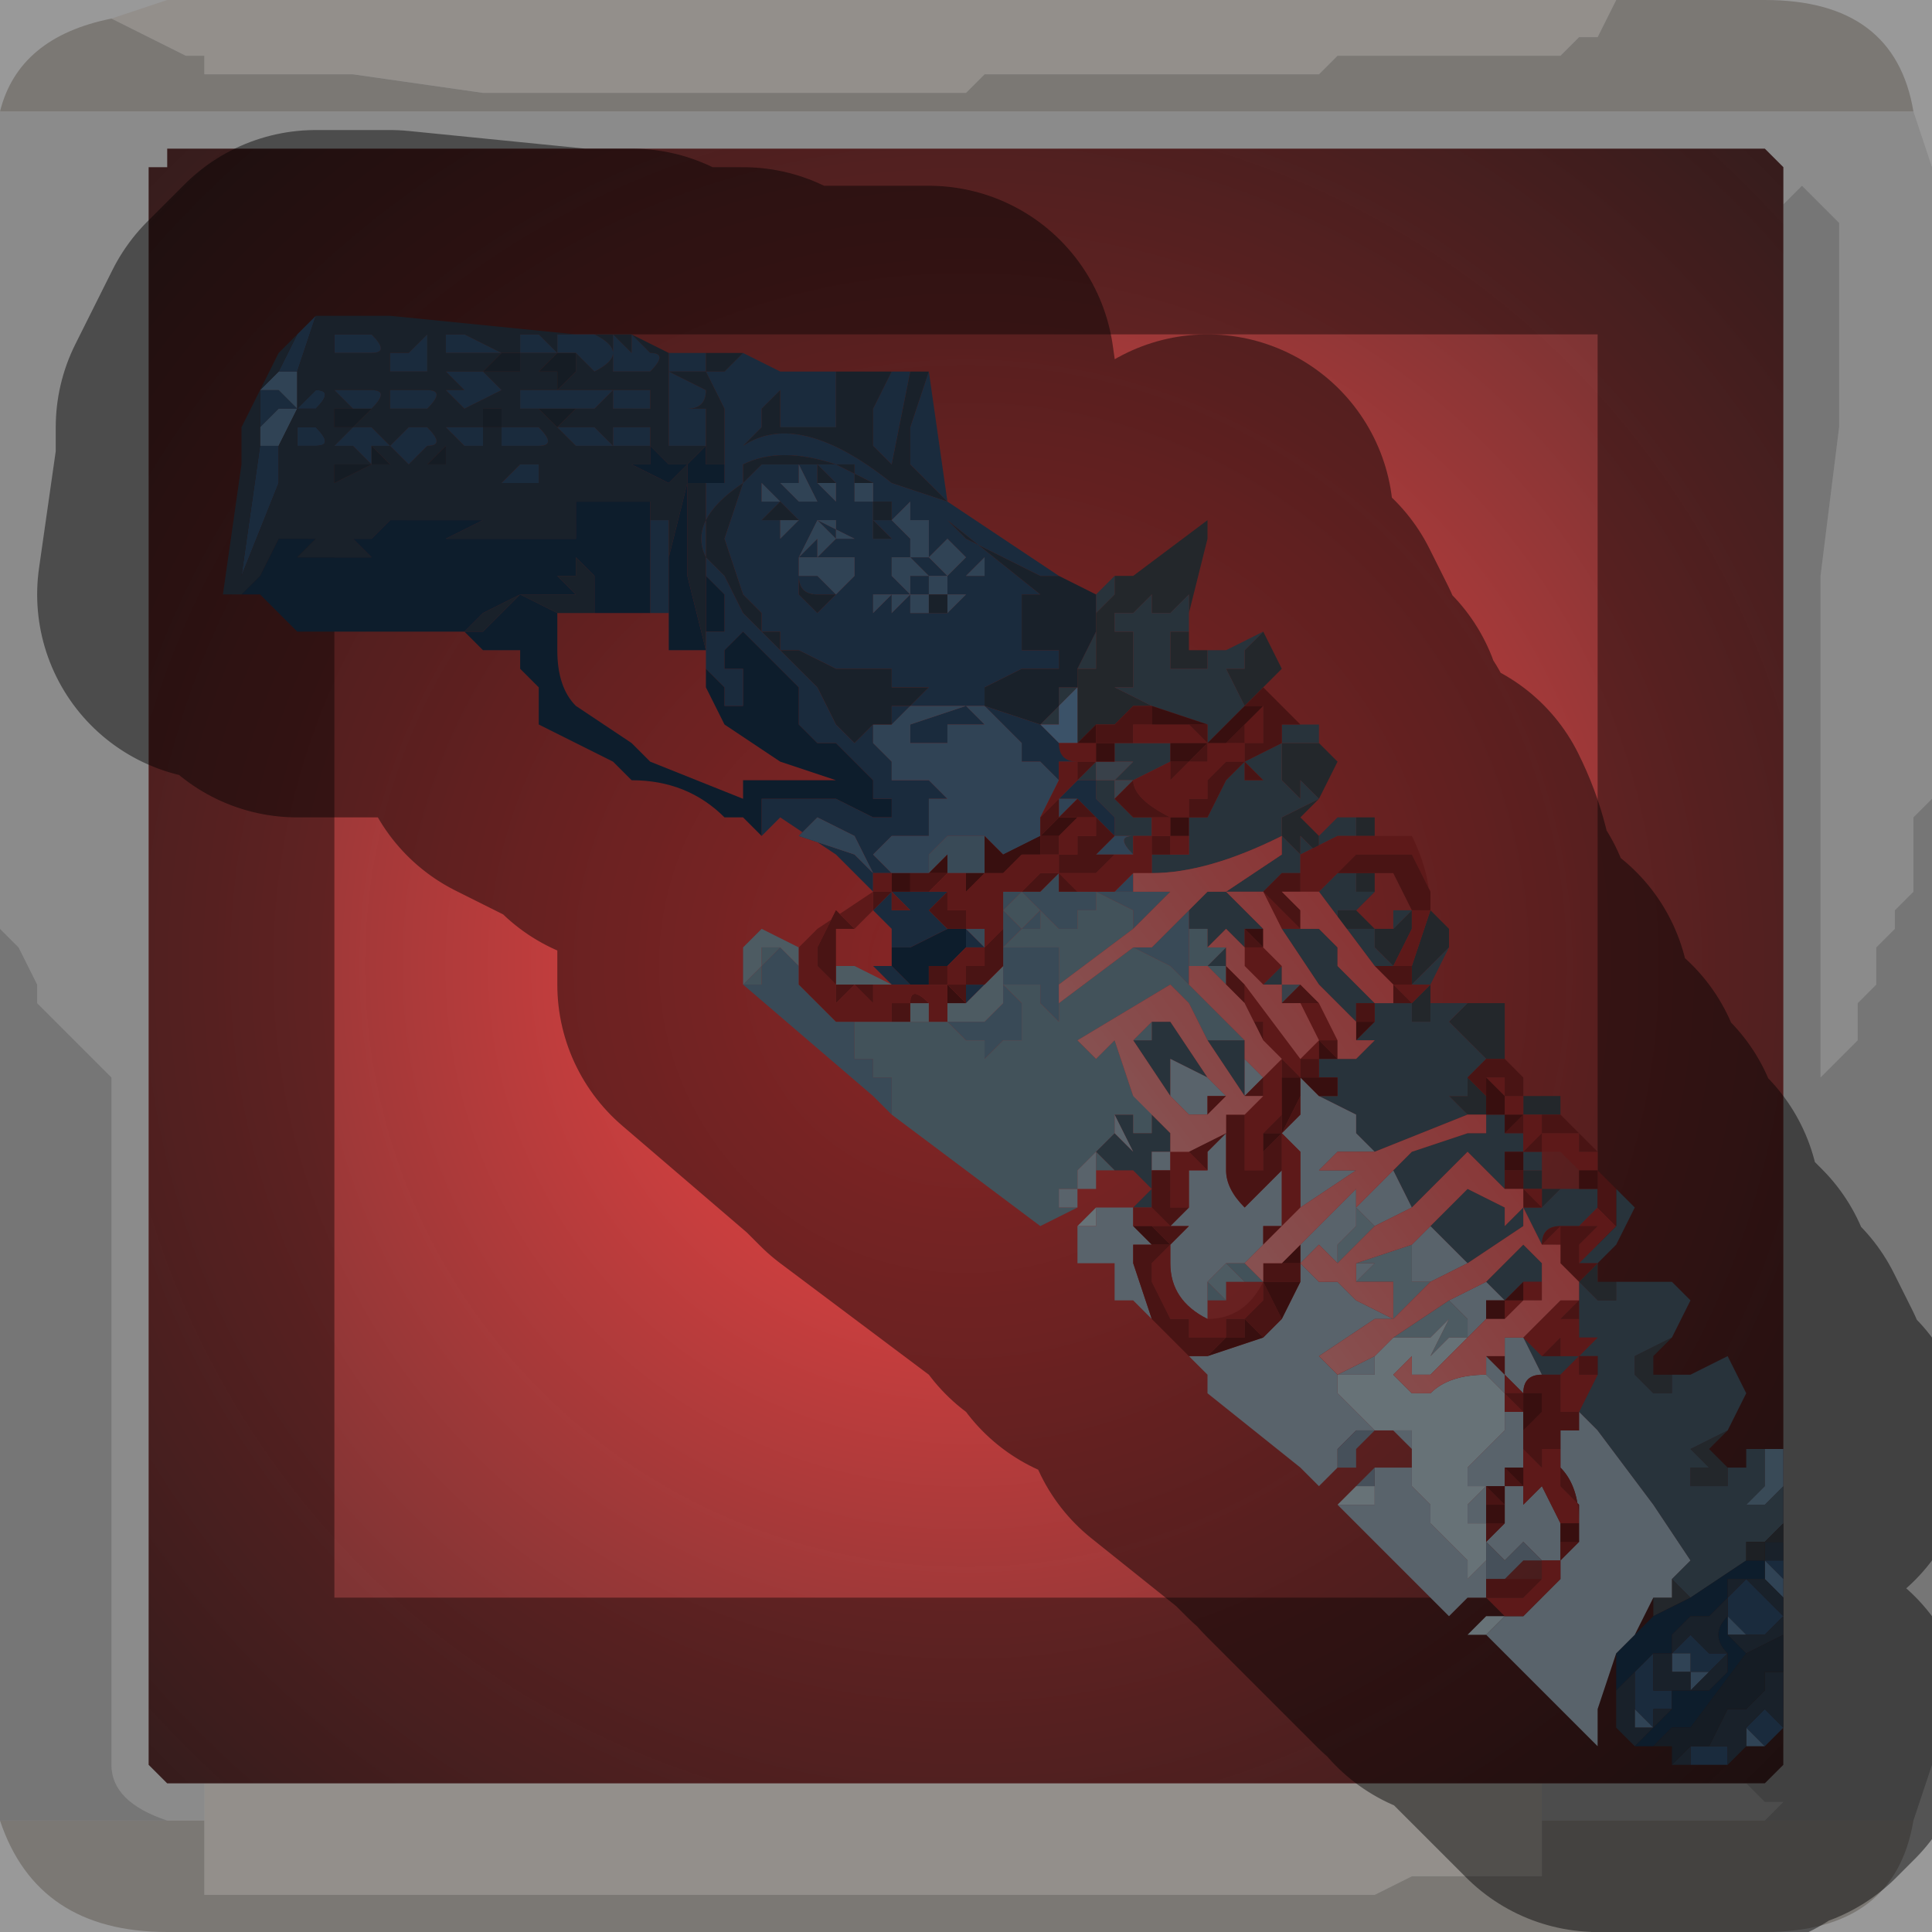 <?xml version="1.0" encoding="UTF-8" standalone="no"?>
<svg xmlns:xlink="http://www.w3.org/1999/xlink" height="5.2px" width="5.2px" xmlns="http://www.w3.org/2000/svg">
  <g transform="matrix(1.0, 0.0, 0.0, 1.0, 2.6, 2.6)">
    <path d="M1.75 -2.6 L1.7 -2.5 1.65 -2.5 1.65 -2.5 1.6 -2.45 1.5 -2.45 1.4 -2.45 1.0 -2.45 1.0 -2.45 0.95 -2.4 0.65 -2.4 0.3 -2.4 0.25 -2.4 0.05 -2.4 0.0 -2.35 -0.2 -2.35 -0.25 -2.35 -0.35 -2.35 -0.75 -2.35 -0.9 -2.35 -1.3 -2.35 -1.65 -2.4 -1.7 -2.4 -1.9 -2.4 -1.9 -2.4 -2.05 -2.4 -2.05 -2.45 -2.1 -2.45 -2.2 -2.5 -2.2 -2.5 -2.3 -2.55 -2.3 -2.55 -2.15 -2.6 1.75 -2.6 M-2.05 2.3 L-2.05 2.2 1.55 2.2 1.55 2.3 1.55 2.35 1.55 2.45 1.4 2.45 1.2 2.45 1.1 2.5 0.95 2.5 0.85 2.5 0.45 2.5 0.05 2.5 -0.3 2.5 -0.65 2.5 -0.85 2.5 -1.25 2.5 -1.65 2.5 -2.0 2.5 -2.05 2.5 -2.05 2.4 -2.05 2.3 -2.0 2.3 -2.05 2.3" fill="#f5efe8" fill-rule="evenodd" stroke="none"/>
    <path d="M-2.3 -2.55 L-2.3 -2.55 -2.2 -2.5 -2.2 -2.5 -2.1 -2.45 -2.05 -2.45 -2.05 -2.4 -1.9 -2.4 -1.9 -2.4 -1.7 -2.4 -1.65 -2.4 -1.3 -2.35 -0.9 -2.35 -0.75 -2.35 -0.35 -2.35 -0.25 -2.35 -0.2 -2.35 0.0 -2.35 0.05 -2.4 0.25 -2.4 0.3 -2.4 0.65 -2.4 0.95 -2.4 1.0 -2.45 1.0 -2.45 1.4 -2.45 1.5 -2.45 1.6 -2.45 1.65 -2.5 1.65 -2.5 1.7 -2.5 1.75 -2.6 2.15 -2.6 Q2.5 -2.6 2.55 -2.3 L-2.6 -2.3 Q-2.55 -2.5 -2.3 -2.55 M2.55 2.3 Q2.5 2.6 2.15 2.6 L-2.15 2.6 Q-2.5 2.6 -2.6 2.3 L-2.15 2.3 -2.05 2.3 -2.0 2.3 -2.05 2.3 -2.05 2.4 -2.05 2.5 -2.0 2.5 -1.65 2.5 -1.25 2.5 -0.85 2.5 -0.65 2.5 -0.3 2.5 0.05 2.5 0.45 2.5 0.85 2.5 0.95 2.5 1.1 2.5 1.2 2.45 1.4 2.45 1.55 2.45 1.55 2.35 1.55 2.3 2.15 2.3 2.55 2.3" fill="#cdc8c2" fill-rule="evenodd" stroke="none"/>
    <path d="M-2.6 -2.3 L2.55 -2.3 2.6 -2.15 2.6 -0.45 2.55 -0.4 2.55 -0.35 2.55 -0.3 2.55 -0.2 2.5 -0.15 2.5 -0.1 2.45 -0.05 2.45 0.05 2.4 0.1 2.4 0.2 2.3 0.3 2.3 -0.5 2.3 -1.05 2.35 -1.45 2.35 -2.0 2.25 -2.1 2.25 -2.1 2.2 -2.05 2.2 -2.05 2.2 -2.15 2.15 -2.2 -2.15 -2.2 -2.15 -2.15 -2.2 -2.15 -2.2 2.15 -2.15 2.2 -2.05 2.2 -2.05 2.3 -2.15 2.3 Q-2.3 2.25 -2.3 2.15 L-2.3 0.3 -2.3 0.3 -2.4 0.2 -2.45 0.15 -2.5 0.1 -2.5 0.05 -2.55 -0.05 -2.6 -0.1 -2.6 -2.3 M1.55 2.2 L2.1 2.2 2.15 2.25 2.2 2.25 2.15 2.3 1.55 2.3 1.55 2.2" fill="#d4d4d4" fill-opacity="0.569" fill-rule="evenodd" stroke="none"/>
    <path d="M2.2 -2.05 L2.2 -2.05 2.25 -2.1 2.25 -2.1 2.35 -2.0 2.35 -1.45 2.3 -1.05 2.3 -0.5 2.3 0.3 2.4 0.2 2.4 0.1 2.45 0.05 2.45 -0.05 2.5 -0.1 2.5 -0.15 2.55 -0.2 2.55 -0.3 2.55 -0.35 2.55 -0.4 2.6 -0.45 2.6 2.15 2.55 2.3 2.15 2.3 2.2 2.25 2.15 2.25 2.1 2.2 2.15 2.2 2.2 2.15 2.2 -2.05 M-2.6 2.3 L-2.6 -0.1 -2.55 -0.05 -2.5 0.05 -2.5 0.1 -2.45 0.15 -2.4 0.2 -2.3 0.3 -2.3 0.3 -2.3 2.15 Q-2.3 2.25 -2.15 2.3 L-2.6 2.3" fill="#989898" fill-opacity="0.569" fill-rule="evenodd" stroke="none"/>
    <path d="M-2.15 -2.2 L2.15 -2.2 2.2 -2.15 2.2 -2.05 2.2 2.15 2.15 2.2 2.1 2.2 1.55 2.2 -2.05 2.2 -2.15 2.2 -2.2 2.15 -2.2 -2.15 -2.15 -2.15 -2.15 -2.2" fill="url(#gradient0)" fill-rule="evenodd" stroke="none"/>
    <path d="M1.75 -2.6 L-2.15 -2.6 -2.3 -2.55 Q-2.55 -2.5 -2.6 -2.3 L-2.6 -0.1 -2.6 2.3 Q-2.5 2.6 -2.15 2.6 L2.15 2.6 Q2.5 2.6 2.55 2.3 L2.6 2.15 2.6 -0.45 2.6 -2.15 2.55 -2.3 Q2.5 -2.6 2.15 -2.6 L1.75 -2.6 M-2.15 -2.2 L2.15 -2.2 2.2 -2.15 2.2 -2.05 2.2 2.15 2.15 2.2 2.1 2.2 1.55 2.2 -2.05 2.2 -2.15 2.2 -2.2 2.15 -2.2 -2.15" fill="none" stroke="#000000" stroke-linecap="round" stroke-linejoin="round" stroke-opacity="0.4" stroke-width="1.0"/>
    <path d="M0.6 -0.95 L0.6 -0.95 0.55 -0.95 0.6 -0.95 0.6 -1.0 0.55 -0.95 0.55 -0.95 0.5 -0.95 0.5 -1.0 0.5 -1.0 0.45 -0.95 0.45 -1.0 0.45 -0.95 0.4 -0.95 0.4 -1.05 0.45 -1.05 0.65 -1.2 0.65 -1.15 0.6 -0.95 0.6 -0.95 0.6 -0.9 0.6 -0.85 0.65 -0.85 0.65 -0.85 0.65 -0.8 0.6 -0.8 0.55 -0.8 0.55 -0.8 0.55 -0.85 0.55 -0.9 0.55 -0.9 0.6 -0.9 0.6 -0.95 M0.35 -0.95 L0.4 -1.0 0.4 -0.95 0.4 -0.9 0.45 -0.9 0.45 -0.8 0.45 -0.75 0.4 -0.75 0.4 -0.75 0.5 -0.7 0.5 -0.7 0.45 -0.7 0.4 -0.65 0.35 -0.65 0.35 -0.65 0.3 -0.6 0.3 -0.65 0.3 -0.7 0.3 -0.75 0.3 -0.8 0.35 -0.8 0.35 -0.9 0.35 -0.9 0.35 -0.95 M0.75 -0.7 L0.75 -0.7 0.75 -0.7 0.7 -0.8 0.7 -0.8 0.75 -0.8 0.75 -0.85 0.8 -0.9 0.85 -0.8 0.8 -0.75 0.75 -0.7 M0.95 -0.6 L0.95 -0.6 1.0 -0.55 0.95 -0.45 0.9 -0.4 0.9 -0.4 0.95 -0.35 0.95 -0.35 0.95 -0.3 0.9 -0.35 0.9 -0.35 0.9 -0.3 0.85 -0.35 0.85 -0.35 0.85 -0.35 0.85 -0.4 0.9 -0.4 0.85 -0.4 0.95 -0.45 0.9 -0.5 0.9 -0.45 0.85 -0.5 0.85 -0.6 0.85 -0.6 0.9 -0.6 0.95 -0.6 0.95 -0.6 0.95 -0.6 M1.1 -0.4 L1.1 -0.4 1.1 -0.35 1.0 -0.35 1.0 -0.35 1.0 -0.35 1.0 -0.35 1.05 -0.35 1.05 -0.4 1.1 -0.4 M1.25 -0.15 L1.3 -0.1 1.3 -0.05 1.3 -0.05 1.25 0.0 1.2 0.05 1.2 0.0 1.25 -0.15 M1.25 0.05 L1.25 0.1 1.25 0.15 1.2 0.15 1.15 0.15 1.2 0.15 1.2 0.1 1.25 0.05 M1.4 0.1 L1.45 0.1 1.45 0.15 1.45 0.25 1.4 0.25 1.45 0.25 1.4 0.25 1.35 0.2 1.3 0.15 Q1.3 0.15 1.35 0.1 L1.4 0.1 M1.6 0.35 L1.6 0.4 1.55 0.4 1.5 0.4 1.5 0.35 1.55 0.35 1.6 0.35 M1.7 0.8 L1.7 0.85 1.75 0.85 1.75 0.9 1.7 0.9 1.65 0.85 1.65 0.9 1.65 0.85 1.7 0.8 M1.9 1.0 L1.85 1.05 1.85 1.1 1.9 1.1 1.9 1.15 1.85 1.15 1.8 1.1 1.8 1.15 1.8 1.05 1.8 1.05 1.9 1.0 M2.05 1.25 L2.0 1.3 2.05 1.35 2.05 1.4 2.0 1.4 1.95 1.4 1.95 1.35 2.0 1.35 1.95 1.3 2.05 1.25 M0.4 -0.65 L0.4 -0.65 M1.15 0.0 L1.1 -0.05 1.1 -0.1 1.15 -0.1 1.15 -0.1 1.2 -0.15 1.2 -0.1 1.15 0.0 1.15 0.0 M1.1 -0.1 L1.1 -0.1 1.05 -0.1 1.05 -0.1 1.05 -0.1 1.0 -0.1 1.0 -0.1 1.0 -0.15 1.05 -0.15 1.05 -0.15 1.1 -0.2 1.05 -0.2 1.05 -0.25 1.05 -0.25 1.05 -0.25 1.05 -0.25 1.1 -0.25 1.1 -0.25 1.1 -0.2 1.05 -0.2 1.05 -0.15 1.1 -0.1 M1.05 -0.1 L1.05 -0.1 1.05 -0.1 M1.2 -0.1 L1.2 -0.1 M1.95 1.7 L1.85 1.75 1.85 1.7 1.9 1.7 1.9 1.65 1.95 1.7 M1.45 0.45 L1.5 0.45 1.45 0.45 M1.55 0.5 L1.6 0.5 1.55 0.5 M1.5 0.55 L1.55 0.55 1.55 0.6 1.6 0.6 1.55 0.65 1.5 0.65 1.55 0.65 1.5 0.65 1.55 0.65 1.55 0.6 1.5 0.6 1.5 0.55 M1.35 0.3 L1.4 0.35 1.4 0.4 1.35 0.4 1.3 0.35 1.35 0.35 1.35 0.3" fill="#3f474e" fill-rule="evenodd" stroke="none"/>
    <path d="M0.4 -1.05 L0.4 -0.95 0.45 -0.95 0.45 -1.0 0.45 -0.95 0.5 -1.0 0.5 -1.0 0.5 -0.95 0.55 -0.95 0.55 -0.95 0.6 -1.0 0.6 -0.95 0.55 -0.95 0.6 -0.95 0.6 -0.95 0.6 -0.9 0.55 -0.9 0.55 -0.9 0.55 -0.85 0.55 -0.8 0.55 -0.8 0.6 -0.8 0.65 -0.8 0.65 -0.85 0.65 -0.85 0.7 -0.85 0.8 -0.9 0.75 -0.85 0.75 -0.8 0.7 -0.8 0.7 -0.8 0.75 -0.7 0.75 -0.7 0.75 -0.7 0.75 -0.7 0.65 -0.6 0.65 -0.65 0.5 -0.7 0.5 -0.7 0.4 -0.75 0.4 -0.75 0.45 -0.75 0.45 -0.8 0.45 -0.9 0.4 -0.9 0.4 -0.95 0.4 -1.0 0.35 -0.95 0.35 -1.0 0.4 -1.05 M0.35 -1.0 L0.35 -1.0 M0.5 -0.7 L0.5 -0.7 M0.6 -0.95 L0.6 -0.95 M0.55 -0.6 L0.55 -0.6 0.5 -0.6 0.55 -0.6 0.55 -0.6 0.55 -0.55 0.45 -0.5 0.4 -0.5 0.4 -0.45 0.4 -0.45 0.45 -0.4 0.5 -0.4 0.5 -0.35 0.45 -0.35 0.45 -0.3 Q0.4 -0.35 0.45 -0.35 L0.4 -0.35 0.4 -0.35 0.4 -0.4 0.35 -0.45 0.35 -0.45 0.35 -0.5 0.3 -0.5 0.35 -0.55 0.35 -0.5 0.35 -0.5 0.4 -0.5 0.4 -0.5 0.45 -0.55 0.4 -0.55 0.4 -0.6 0.4 -0.6 0.45 -0.6 0.55 -0.6 M0.35 -0.5 L0.35 -0.5 M0.3 -0.5 L0.3 -0.5 M0.5 -0.35 L0.5 -0.35 M0.45 -0.5 L0.45 -0.5 M0.55 -0.55 L0.55 -0.55 M0.85 -0.65 L0.95 -0.65 0.95 -0.6 0.95 -0.6 0.95 -0.6 0.9 -0.6 0.85 -0.6 0.85 -0.6 0.85 -0.5 0.9 -0.45 0.9 -0.5 0.95 -0.45 0.95 -0.45 0.85 -0.4 0.9 -0.4 0.85 -0.4 0.85 -0.35 0.85 -0.35 0.85 -0.35 0.9 -0.3 0.9 -0.35 0.9 -0.35 0.95 -0.3 0.95 -0.35 0.95 -0.35 1.0 -0.4 1.1 -0.4 1.1 -0.4 1.05 -0.4 1.05 -0.35 1.0 -0.35 1.0 -0.35 1.0 -0.35 0.9 -0.3 0.9 -0.25 0.85 -0.25 0.8 -0.2 0.75 -0.2 0.7 -0.2 0.8 -0.1 0.75 -0.1 0.75 -0.05 0.7 -0.1 0.65 -0.05 0.65 -0.1 0.65 -0.1 0.6 -0.1 0.6 -0.15 0.6 -0.15 0.65 -0.2 Q0.7 -0.2 0.7 -0.2 L0.85 -0.3 Q0.85 -0.25 0.85 -0.3 L0.85 -0.35 Q0.65 -0.25 0.5 -0.25 L0.5 -0.3 0.55 -0.3 0.55 -0.3 0.6 -0.3 0.6 -0.3 0.6 -0.3 0.6 -0.35 0.6 -0.4 0.65 -0.4 0.7 -0.5 0.75 -0.55 0.75 -0.5 0.8 -0.5 0.8 -0.5 0.75 -0.55 0.75 -0.55 0.85 -0.6 0.85 -0.65 M1.3 -0.05 L1.3 -0.05 1.25 0.05 1.2 0.05 1.2 0.0 1.2 0.05 1.25 0.0 1.3 -0.05 1.3 -0.05 M1.25 0.1 L1.3 0.1 1.35 0.1 1.4 0.1 1.35 0.1 Q1.3 0.15 1.3 0.15 L1.35 0.2 1.4 0.25 1.45 0.25 1.45 0.15 1.45 0.25 1.4 0.25 1.35 0.3 1.35 0.35 1.3 0.35 1.35 0.4 1.1 0.5 1.05 0.45 1.05 0.4 0.95 0.35 1.0 0.35 1.0 0.3 0.95 0.3 0.95 0.25 1.0 0.25 1.05 0.25 1.1 0.2 1.05 0.2 1.1 0.15 1.1 0.1 1.15 0.1 1.2 0.1 1.2 0.15 1.15 0.15 1.2 0.15 1.25 0.15 1.25 0.1 M1.5 0.35 L1.6 0.35 1.55 0.35 1.5 0.35 M1.75 0.6 L1.8 0.65 1.75 0.75 1.7 0.8 1.65 0.8 1.7 0.75 1.75 0.7 1.75 0.6 M1.75 0.85 L1.9 0.85 1.95 0.9 1.9 1.0 1.8 1.05 1.8 1.05 1.8 1.15 1.8 1.1 1.85 1.15 1.9 1.15 1.9 1.1 1.95 1.1 2.05 1.05 2.1 1.15 2.05 1.25 1.95 1.3 2.0 1.35 1.95 1.35 1.95 1.4 2.0 1.4 2.05 1.4 2.05 1.35 2.1 1.35 2.1 1.3 2.15 1.3 2.15 1.4 2.1 1.4 2.15 1.4 2.1 1.45 2.15 1.45 2.2 1.4 2.2 1.5 2.15 1.55 2.1 1.55 2.1 1.6 1.95 1.7 1.9 1.65 1.95 1.6 1.85 1.45 1.7 1.25 1.65 1.2 1.7 1.1 1.7 1.05 1.65 1.05 1.7 1.0 1.65 1.0 1.65 0.95 1.65 0.9 1.65 0.85 1.7 0.9 1.75 0.9 1.75 0.85 M0.45 0.65 L0.5 0.6 0.45 0.55 0.4 0.55 0.35 0.5 0.4 0.45 0.45 0.5 0.4 0.4 0.45 0.4 0.45 0.45 0.45 0.45 0.5 0.45 0.5 0.35 0.45 0.35 0.55 0.45 0.55 0.5 0.5 0.5 0.5 0.5 0.5 0.55 0.5 0.6 0.5 0.65 0.45 0.65 M0.2 -0.65 L0.25 -0.7 0.25 -0.75 0.25 -0.75 0.25 -0.75 0.3 -0.75 0.3 -0.8 0.35 -0.9 0.35 -0.9 0.35 -0.8 0.3 -0.8 0.3 -0.75 0.3 -0.7 0.3 -0.65 0.3 -0.6 0.3 -0.6 0.3 -0.75 0.25 -0.7 0.25 -0.65 0.25 -0.65 0.2 -0.65 M0.3 -0.6 L0.3 -0.6 M0.4 -0.65 L0.4 -0.65 0.4 -0.65 0.4 -0.65 M0.7 0.0 L0.7 0.0 0.7 0.0 0.65 0.0 0.65 0.0 0.7 -0.05 0.7 0.0 M0.8 -0.2 L0.8 -0.2 M0.95 -0.2 L1.0 -0.25 1.05 -0.25 1.05 -0.25 1.05 -0.25 1.05 -0.2 1.1 -0.2 1.1 -0.25 1.1 -0.25 1.1 -0.2 1.05 -0.15 1.05 -0.15 1.0 -0.15 1.0 -0.1 1.0 -0.1 1.05 -0.1 1.05 -0.1 1.05 -0.1 1.1 -0.1 1.1 -0.1 1.1 -0.05 1.15 0.0 1.1 0.0 1.1 0.0 0.95 -0.2 M1.15 0.0 L1.15 0.0 M1.2 -0.1 L1.2 -0.15 1.15 -0.1 1.15 -0.1 1.1 -0.1 1.1 -0.1 1.15 -0.1 1.15 -0.15 1.2 -0.15 1.2 -0.1 M1.15 -0.25 L1.1 -0.25 1.15 -0.25 M0.9 -0.15 L0.9 -0.1 0.9 -0.15 M0.95 -0.1 L1.0 -0.05 1.0 0.0 1.1 0.1 1.05 0.1 1.05 0.15 1.0 0.1 0.95 0.05 0.85 -0.1 0.85 -0.1 0.9 -0.1 0.9 -0.1 0.95 -0.1 M0.85 0.0 L0.85 0.0 0.85 0.05 0.8 0.05 0.85 0.0 M0.9 -0.1 L0.9 -0.1 M0.85 -0.6 L0.85 -0.6 M1.05 -0.1 L1.05 -0.1 1.05 -0.1 M1.6 0.5 L1.55 0.5 1.55 0.55 1.5 0.55 1.5 0.5 1.55 0.5 1.6 0.5 M1.6 0.6 L1.65 0.6 1.7 0.6 1.7 0.65 1.65 0.7 1.65 0.7 1.6 0.7 Q1.55 0.7 1.55 0.75 L1.5 0.65 1.5 0.7 1.35 0.8 1.3 0.75 1.25 0.7 1.35 0.6 1.45 0.65 Q1.45 0.7 1.45 0.7 L1.5 0.65 1.55 0.65 1.5 0.65 1.55 0.65 1.6 0.6 M1.4 0.4 L1.45 0.4 1.45 0.45 1.5 0.45 1.5 0.5 1.45 0.5 1.45 0.55 1.45 0.6 1.4 0.55 1.35 0.5 1.2 0.65 1.15 0.55 1.2 0.5 1.35 0.45 1.4 0.45 1.4 0.4 M1.45 0.9 L1.4 0.85 1.45 0.8 1.5 0.75 1.55 0.8 1.55 0.85 1.5 0.85 1.45 0.9 M1.5 1.0 L1.55 0.95 1.5 1.0 1.55 1.05 1.6 1.05 1.65 1.05 1.6 1.1 1.6 1.15 1.6 1.1 1.55 1.1 1.5 1.0 M0.75 0.25 L0.75 0.35 0.65 0.2 0.75 0.2 0.75 0.25 M0.45 0.2 L0.5 0.2 0.5 0.15 0.55 0.15 0.65 0.3 0.55 0.25 0.55 0.35 0.45 0.2" fill="#485c6c" fill-rule="evenodd" stroke="none"/>
    <path d="M0.4 -0.6 L0.4 -0.55 0.45 -0.55 0.4 -0.5 0.4 -0.5 0.35 -0.5 0.35 -0.5 0.35 -0.55 0.4 -0.55 0.4 -0.6 M0.4 -0.45 L0.4 -0.5 0.45 -0.5 0.4 -0.45 M0.85 0.0 L0.85 0.05 0.9 0.05 0.85 0.1 0.85 0.05 0.85 0.0" fill="#677786" fill-rule="evenodd" stroke="none"/>
    <path d="M0.2 -0.65 L0.2 -0.65 0.2 -0.65 0.25 -0.65 0.25 -0.65 0.25 -0.7 0.3 -0.75 0.3 -0.6 0.3 -0.6 0.25 -0.6 0.25 -0.6 Q0.25 -0.55 0.3 -0.55 L0.25 -0.6 0.25 -0.6 0.2 -0.65 M0.3 -0.55 L0.3 -0.55" fill="#6c96bd" fill-rule="evenodd" stroke="none"/>
    <path d="M0.3 -0.5 L0.35 -0.5 0.35 -0.45 0.35 -0.45 0.4 -0.4 0.4 -0.35 0.35 -0.4 0.3 -0.45 0.3 -0.45 0.25 -0.45 0.3 -0.45 0.25 -0.45 0.3 -0.5 0.3 -0.5 M2.2 1.6 L2.2 1.65 2.15 1.6 2.2 1.6 M2.2 2.05 L2.15 2.1 2.1 2.05 2.15 2.0 2.2 2.05 M2.05 2.15 L1.95 2.15 1.95 2.1 2.0 2.1 2.05 2.1 2.05 2.15 M-0.25 -0.2 L-0.35 -0.3 -0.5 -0.4 -0.55 -0.35 -0.55 -0.35 -0.55 -0.4 -0.55 -0.45 -0.5 -0.45 -0.5 -0.45 -0.4 -0.45 -0.3 -0.45 -0.3 -0.45 -0.35 -0.45 -0.25 -0.4 -0.25 -0.4 -0.2 -0.4 -0.2 -0.4 -0.2 -0.45 -0.15 -0.45 -0.15 -0.45 -0.2 -0.45 -0.25 -0.45 -0.25 -0.5 -0.25 -0.5 -0.3 -0.55 -0.35 -0.6 -0.4 -0.6 -0.4 -0.6 -0.45 -0.65 -0.45 -0.75 -0.5 -0.8 -0.55 -0.85 -0.6 -0.9 -0.6 -0.9 -0.6 -0.9 -0.65 -0.85 -0.65 -0.8 -0.6 -0.8 -0.6 -0.7 -0.6 -0.7 -0.65 -0.7 -0.65 -0.75 -0.7 -0.8 -0.7 -0.9 -0.65 -0.9 -0.65 -0.95 -0.65 -1.0 -0.7 -1.05 -0.7 -1.3 -0.7 -1.3 -0.65 -1.3 -0.65 -1.35 -0.6 -1.4 Q-0.45 -1.5 -0.2 -1.3 L-0.05 -1.25 0.25 -1.05 0.2 -1.05 0.0 -1.15 -0.05 -1.2 -0.05 -1.2 0.2 -1.0 0.2 -1.0 0.15 -1.0 0.15 -0.95 0.15 -0.85 0.2 -0.85 0.2 -0.85 0.25 -0.85 0.25 -0.8 0.25 -0.8 0.15 -0.8 0.15 -0.8 0.05 -0.75 0.05 -0.7 0.2 -0.65 0.2 -0.65 0.25 -0.6 0.25 -0.6 0.3 -0.55 0.25 -0.55 0.25 -0.5 0.2 -0.55 0.15 -0.55 0.2 -0.55 Q0.15 -0.55 0.15 -0.55 L0.15 -0.6 0.1 -0.65 0.1 -0.65 0.05 -0.7 0.05 -0.7 -0.15 -0.7 -0.2 -0.65 -0.2 -0.65 -0.2 -0.65 -0.25 -0.65 -0.25 -0.6 -0.25 -0.6 -0.2 -0.55 -0.2 -0.55 -0.2 -0.5 -0.2 -0.5 -0.15 -0.5 -0.1 -0.5 -0.1 -0.5 -0.05 -0.45 -0.1 -0.45 -0.1 -0.4 -0.1 -0.4 -0.1 -0.35 -0.1 -0.35 -0.15 -0.35 -0.15 -0.35 -0.15 -0.35 -0.2 -0.35 -0.25 -0.3 -0.25 -0.3 -0.2 -0.25 -0.25 -0.25 -0.3 -0.35 -0.4 -0.4 -0.4 -0.4 -0.45 -0.35 -0.3 -0.3 -0.25 -0.25 -0.25 -0.25 -0.25 -0.2 -0.25 -0.2 M-1.8 -1.7 L-1.8 -1.7 -1.75 -1.75 -1.8 -1.6 -1.75 -1.6 -1.75 -1.6 -1.8 -1.6 -1.8 -1.6 -1.8 -1.6 -1.85 -1.6 -1.8 -1.7 M-0.8 -1.65 L-0.7 -1.65 -0.7 -1.6 -0.8 -1.6 -0.8 -1.65 M-0.6 -1.65 L-0.5 -1.6 -0.5 -1.55 -0.55 -1.5 -0.55 -1.5 -0.6 -1.5 -0.65 -1.5 -0.7 -1.6 -0.65 -1.6 -0.6 -1.65 M-0.45 -1.6 L-0.35 -1.6 -0.35 -1.45 Q-0.5 -1.45 -0.5 -1.45 L-0.5 -1.5 -0.45 -1.5 -0.5 -1.5 -0.5 -1.6 -0.45 -1.6 M-0.2 -1.6 L-0.15 -1.6 -0.2 -1.35 -0.25 -1.4 -0.25 -1.5 -0.2 -1.6 M-0.1 -1.6 L-0.1 -1.6 -0.05 -1.25 -0.1 -1.3 -0.15 -1.35 -0.15 -1.45 -0.1 -1.6 M0.0 -1.05 L0.05 -1.05 Q0.05 -1.0 0.05 -1.0 L0.05 -1.1 0.0 -1.05 0.0 -1.05 0.0 -1.05 -0.05 -1.05 -0.05 -1.05 0.0 -1.05 M0.05 -0.65 L0.0 -0.65 0.0 -0.65 -0.05 -0.65 -0.05 -0.6 -0.1 -0.6 Q-0.15 -0.6 -0.15 -0.6 L-0.15 -0.65 0.0 -0.7 0.05 -0.65 M-0.1 -0.2 L-0.1 -0.2 -0.05 -0.2 -0.1 -0.15 -0.05 -0.1 -0.05 -0.1 -0.15 -0.05 -0.2 -0.05 -0.2 -0.1 -0.25 -0.15 -0.25 -0.15 -0.2 -0.2 -0.2 -0.15 -0.2 -0.15 -0.15 -0.15 -0.2 -0.2 -0.15 -0.2 -0.1 -0.2 -0.1 -0.2 M0.05 -0.05 L0.0 -0.05 0.0 -0.1 0.05 -0.05 M0.4 -0.35 L0.4 -0.35 M-0.2 0.0 L-0.15 0.05 -0.15 0.05 -0.15 0.05 -0.2 0.05 -0.25 0.0 -0.2 0.0 M2.1 1.65 L2.15 1.7 2.2 1.75 2.15 1.8 2.1 1.8 2.05 1.75 2.05 1.7 2.1 1.65 M1.85 1.85 L1.85 1.95 1.9 1.95 1.9 2.0 1.85 2.0 1.85 2.05 1.8 2.0 1.8 1.9 1.85 1.85 M1.9 1.85 L1.95 1.8 2.0 1.85 2.05 1.85 2.0 1.9 1.95 1.9 1.95 1.85 1.9 1.85 M0.0 0.1 L0.0 0.05 0.05 0.05 0.0 0.1 M-0.9 -1.65 L-0.9 -1.7 -0.85 -1.65 Q-0.8 -1.65 -0.85 -1.6 L-0.85 -1.6 -0.9 -1.6 -0.95 -1.6 -0.95 -1.65 -0.95 -1.7 -0.9 -1.65 M-1.05 -1.7 L-1.0 -1.7 Q-0.9 -1.65 -1.0 -1.6 L-1.05 -1.65 -1.1 -1.65 -1.1 -1.7 -1.05 -1.7 M-0.8 -1.55 L-0.8 -1.6 -0.7 -1.55 Q-0.7 -1.5 -0.75 -1.5 L-0.75 -1.5 -0.8 -1.5 -0.8 -1.55 M-0.85 -1.55 Q-0.85 -1.55 -0.85 -1.5 L-0.9 -1.5 -0.95 -1.5 -0.95 -1.55 -0.85 -1.55 M-0.8 -1.5 L-0.75 -1.5 -0.75 -1.5 -0.7 -1.5 -0.7 -1.45 -0.7 -1.4 -0.75 -1.4 -0.8 -1.4 -0.8 -1.5 M-0.85 -1.45 Q-0.85 -1.4 -0.85 -1.4 L-0.9 -1.4 -0.95 -1.4 -0.95 -1.4 -0.9 -1.4 -0.9 -1.4 -0.95 -1.4 -0.95 -1.45 -0.95 -1.45 -0.9 -1.45 -0.85 -1.45 -0.85 -1.45 M-0.95 -1.4 L-1.0 -1.4 -1.05 -1.4 -1.1 -1.4 -1.05 -1.4 -1.1 -1.45 -1.05 -1.45 -1.0 -1.45 -0.95 -1.45 -1.0 -1.45 -0.95 -1.4 M-0.85 -0.95 L-0.85 -1.2 -0.8 -1.2 -0.8 -0.95 -0.85 -0.95 M-0.65 -1.35 L-0.65 -1.5 -0.55 -1.5 -0.55 -1.45 -0.6 -1.4 -0.65 -1.35 M-0.3 -1.3 L-0.25 -1.3 -0.35 -1.35 Q-0.5 -1.4 -0.6 -1.35 L-0.6 -1.3 Q-0.75 -1.2 -0.7 -1.1 L-0.65 -1.05 -0.6 -0.95 -0.55 -0.9 -0.55 -0.9 -0.5 -0.85 -0.5 -0.9 -0.55 -0.9 -0.55 -0.95 -0.6 -1.0 -0.65 -1.15 -0.6 -1.3 -0.55 -1.35 -0.45 -1.35 -0.35 -1.35 -0.35 -1.35 -0.3 -1.35 -0.3 -1.3 -0.35 -1.3 -0.3 -1.3 -0.3 -1.3 -0.3 -1.25 -0.25 -1.25 -0.25 -1.25 -0.25 -1.3 -0.3 -1.3 M-0.5 -1.25 L-0.5 -1.25 -0.55 -1.3 -0.55 -1.25 -0.6 -1.25 -0.55 -1.25 -0.55 -1.25 -0.5 -1.25 -0.5 -1.25 -0.55 -1.2 -0.55 -1.2 -0.5 -1.2 -0.5 -1.2 -0.45 -1.2 -0.5 -1.25 M-0.55 -1.2 L-0.55 -1.2 -0.55 -1.2 -0.55 -1.2 M-0.55 -1.3 L-0.5 -1.3 -0.5 -1.3 -0.5 -1.3 -0.55 -1.3 M-1.0 -1.5 L-1.05 -1.5 -1.1 -1.5 -1.1 -1.55 -1.05 -1.55 -0.95 -1.55 -1.0 -1.5 M-0.45 -1.3 L-0.45 -1.3 -0.5 -1.3 -0.45 -1.25 -0.4 -1.25 -0.45 -1.35 -0.45 -1.3 M-0.45 -1.25 L-0.45 -1.25 -0.4 -1.25 -0.4 -1.25 -0.45 -1.25 M-0.4 -1.3 L-0.35 -1.3 -0.4 -1.35 -0.4 -1.3 -0.4 -1.3 -0.35 -1.25 -0.35 -1.3 -0.4 -1.3 M-0.35 -1.25 L-0.35 -1.25 -0.35 -1.25 M-0.2 -1.25 L-0.25 -1.25 -0.25 -1.2 -0.2 -1.2 -0.2 -1.25 M-1.8 -1.5 L-1.8 -1.5 -1.75 -1.55 -1.75 -1.55 Q-1.7 -1.55 -1.75 -1.5 L-1.75 -1.5 -1.8 -1.5 -1.8 -1.5 -1.9 -1.5 -1.85 -1.5 -1.9 -1.45 -1.9 -1.4 -1.85 -1.4 -1.85 -1.3 -1.95 -1.05 -1.9 -1.4 -1.9 -1.55 -1.85 -1.55 -1.8 -1.5 M-1.7 -1.7 L-1.6 -1.7 Q-1.55 -1.65 -1.6 -1.65 L-1.7 -1.65 -1.7 -1.7 M-1.55 -1.65 L-1.5 -1.65 -1.45 -1.7 -1.45 -1.65 -1.4 -1.65 -1.45 -1.65 -1.45 -1.6 -1.55 -1.6 -1.55 -1.65 M-1.65 -1.5 L-1.7 -1.55 -1.6 -1.55 Q-1.55 -1.55 -1.6 -1.5 L-1.65 -1.5 -1.65 -1.5 M-1.8 -1.45 L-1.75 -1.45 Q-1.7 -1.4 -1.75 -1.4 L-1.8 -1.4 -1.8 -1.45 M-1.55 -1.5 L-1.55 -1.55 -1.5 -1.55 -1.45 -1.55 Q-1.4 -1.55 -1.45 -1.5 L-1.5 -1.5 -1.55 -1.5 -1.55 -1.5 M-1.5 -1.45 L-1.45 -1.45 Q-1.4 -1.4 -1.45 -1.4 L-1.5 -1.35 -1.55 -1.4 -1.55 -1.4 -1.5 -1.45 M-1.6 -1.35 L-1.65 -1.4 -1.65 -1.4 -1.7 -1.4 -1.65 -1.45 -1.6 -1.45 -1.55 -1.4 -1.6 -1.4 -1.6 -1.4 -1.6 -1.35 M-1.1 -1.5 L-1.1 -1.5 -1.2 -1.5 -1.2 -1.55 -1.15 -1.55 -1.1 -1.55 -1.1 -1.5 M-1.2 -1.7 L-1.15 -1.7 Q-1.1 -1.65 -1.1 -1.65 L-1.15 -1.65 -1.2 -1.65 -1.2 -1.7 M-1.3 -1.6 L-1.25 -1.55 -1.35 -1.5 -1.4 -1.55 -1.35 -1.55 -1.4 -1.6 -1.4 -1.6 -1.3 -1.6 M-1.35 -1.65 L-1.4 -1.65 -1.4 -1.7 -1.35 -1.7 -1.25 -1.65 -1.3 -1.65 -1.35 -1.65 M-1.4 -1.45 L-1.3 -1.45 -1.3 -1.45 -1.3 -1.4 -1.35 -1.4 -1.35 -1.4 -1.4 -1.45 M-1.2 -1.45 L-1.15 -1.45 Q-1.1 -1.4 -1.15 -1.4 L-1.2 -1.4 -1.25 -1.4 -1.25 -1.45 -1.2 -1.45 M-1.2 -1.35 L-1.15 -1.35 -1.15 -1.3 -1.2 -1.3 -1.25 -1.3 -1.2 -1.3 -1.25 -1.3 -1.25 -1.3 -1.2 -1.35 -1.25 -1.35 -1.2 -1.35 M-0.1 -1.2 L-0.15 -1.2 -0.15 -1.15 -0.15 -1.1 -0.1 -1.1 -0.1 -1.15 -0.1 -1.2 M-0.1 -1.1 L-0.15 -1.1 -0.1 -1.1 -0.1 -1.1 -0.1 -1.1 -0.05 -1.05 0.0 -1.1 0.0 -1.1 -0.05 -1.15 -0.1 -1.1 M-0.2 -1.2 L-0.15 -1.2 -0.15 -1.25 -0.2 -1.2 -0.2 -1.2 -0.2 -1.2 -0.15 -1.15 -0.15 -1.2 -0.2 -1.2 M-0.2 -1.15 L-0.25 -1.2 -0.25 -1.15 -0.25 -1.15 -0.2 -1.15 M-0.15 -1.05 L-0.15 -1.05 -0.1 -1.05 -0.15 -1.1 -0.15 -1.1 -0.2 -1.1 -0.2 -1.1 -0.2 -1.05 -0.15 -1.0 -0.15 -1.0 -0.15 -1.05 M-0.25 -1.1 L-0.25 -1.1 -0.25 -1.1 M-0.05 -1.0 L-0.05 -1.0 -0.05 -0.95 0.0 -1.0 -0.05 -1.0 -0.05 -1.05 -0.1 -1.05 -0.1 -1.05 -0.1 -1.05 -0.1 -1.05 -0.1 -1.0 -0.1 -1.0 -0.1 -0.95 -0.1 -0.95 -0.05 -0.95 -0.05 -0.95 -0.05 -0.95 -0.05 -0.95 -0.05 -1.0 -0.1 -1.0 -0.15 -1.0 -0.15 -1.0 -0.2 -1.0 -0.2 -0.95 -0.15 -1.0 -0.15 -0.95 -0.15 -0.95 -0.15 -0.95 -0.15 -0.95 -0.1 -0.95 -0.1 -1.0 -0.05 -1.0 M-0.2 -1.0 L-0.2 -1.0 -0.25 -1.0 -0.25 -1.0 -0.25 -0.95 -0.2 -1.0 -0.2 -1.0 -0.2 -0.95 -0.2 -1.0 M-0.35 -1.15 L-0.35 -1.15 -0.3 -1.15 -0.3 -1.1 -0.35 -1.1 -0.35 -1.05 -0.35 -1.1 -0.4 -1.1 -0.45 -1.1 -0.45 -1.1 -0.4 -1.15 -0.4 -1.1 -0.35 -1.15 -0.4 -1.2 -0.35 -1.2 -0.35 -1.15 M-0.25 -1.2 L-0.3 -1.2 -0.3 -1.2 -0.3 -1.2 -0.25 -1.2 -0.25 -1.2 M-0.3 -1.15 L-0.4 -1.2 -0.45 -1.1 -0.45 -1.05 -0.4 -1.05 -0.4 -1.05 -0.35 -1.0 -0.3 -1.05 -0.3 -1.15 M-0.45 -1.2 L-0.45 -1.2 -0.5 -1.2 -0.5 -1.15 -0.5 -1.15 -0.45 -1.2 -0.45 -1.2 M-0.45 -1.0 L-0.45 -1.0 -0.4 -0.95 -0.4 -0.95 -0.35 -1.0 -0.35 -1.0 -0.4 -1.0 Q-0.45 -1.0 -0.45 -1.05 L-0.45 -1.0 M-0.45 -0.9 L-0.45 -0.85 -0.5 -0.85 -0.45 -0.8 -0.4 -0.75 -0.35 -0.65 -0.3 -0.6 -0.25 -0.65 -0.25 -0.65 -0.2 -0.65 -0.2 -0.7 -0.15 -0.7 -0.1 -0.75 -0.05 -0.75 -0.15 -0.75 Q-0.2 -0.75 -0.2 -0.75 L-0.2 -0.8 -0.35 -0.8 -0.45 -0.85 -0.45 -0.9 M-0.2 -0.25 L-0.2 -0.25 M0.0 -0.1 L0.0 -0.1" fill="#2f4f6f" fill-rule="evenodd" stroke="none"/>
    <path d="M0.3 -0.5 L0.3 -0.5 0.3 -0.5 0.3 -0.5 M0.4 -0.35 L0.4 -0.35 0.45 -0.35 Q0.4 -0.35 0.45 -0.3 L0.4 -0.3 0.35 -0.3 0.3 -0.3 0.35 -0.3 0.4 -0.35 0.4 -0.35 0.4 -0.35 M2.2 1.65 L2.2 1.7 2.15 1.65 2.15 1.6 2.2 1.65 M2.15 2.1 L2.1 2.1 2.1 2.05 2.15 2.1 M1.95 2.15 L1.9 2.15 1.95 2.15 M0.05 -0.7 L0.05 -0.7 0.05 -0.7 0.1 -0.65 0.1 -0.65 0.15 -0.6 0.15 -0.55 Q0.15 -0.55 0.2 -0.55 L0.15 -0.55 0.2 -0.55 0.25 -0.5 0.2 -0.4 0.2 -0.35 0.15 -0.3 0.1 -0.3 0.1 -0.3 0.05 -0.35 0.05 -0.35 0.05 -0.35 -0.05 -0.35 -0.1 -0.3 -0.05 -0.3 -0.1 -0.3 -0.1 -0.25 -0.15 -0.25 -0.15 -0.25 -0.2 -0.25 -0.2 -0.25 -0.25 -0.3 -0.25 -0.3 -0.2 -0.35 -0.15 -0.35 -0.15 -0.35 -0.15 -0.35 -0.1 -0.35 -0.1 -0.35 -0.1 -0.4 -0.1 -0.4 -0.1 -0.45 -0.05 -0.45 -0.1 -0.5 -0.1 -0.5 -0.15 -0.5 -0.2 -0.5 -0.2 -0.5 -0.2 -0.55 -0.2 -0.55 -0.25 -0.6 -0.25 -0.6 -0.25 -0.65 -0.2 -0.65 -0.2 -0.65 -0.2 -0.65 -0.15 -0.7 0.05 -0.7 M0.0 -1.05 L0.05 -1.1 0.05 -1.0 Q0.05 -1.0 0.05 -1.05 L0.0 -1.05 M0.05 -0.65 L0.0 -0.7 -0.15 -0.65 -0.15 -0.6 Q-0.15 -0.6 -0.1 -0.6 L-0.05 -0.6 -0.05 -0.65 0.0 -0.65 0.0 -0.65 0.05 -0.65 M0.25 -0.45 L0.3 -0.45 0.25 -0.45 0.3 -0.45 0.3 -0.45 0.25 -0.4 0.25 -0.4 0.25 -0.45 0.25 -0.45 M0.2 -0.2 L0.2 -0.2 0.2 -0.2 M0.45 -0.2 L0.45 -0.2 0.4 -0.2 0.4 -0.2 0.45 -0.25 0.45 -0.2 M1.85 2.05 L1.8 2.05 1.8 1.95 Q1.8 1.95 1.8 1.9 L1.8 2.0 1.85 2.05 M2.05 1.7 L2.05 1.75 2.1 1.8 2.15 1.8 2.1 1.8 2.05 1.8 2.05 1.7 M2.0 1.9 L1.95 1.95 1.95 1.9 1.9 1.9 1.9 1.85 1.95 1.85 1.95 1.9 2.0 1.9 M-0.3 -1.3 L-0.3 -1.3 -0.35 -1.3 -0.3 -1.3 -0.3 -1.35 -0.3 -1.3 -0.25 -1.3 -0.25 -1.25 -0.25 -1.25 -0.3 -1.25 -0.3 -1.3 M-0.5 -1.25 L-0.55 -1.25 -0.55 -1.25 -0.6 -1.25 -0.55 -1.25 -0.55 -1.3 -0.5 -1.25 -0.5 -1.25 M-0.55 -1.2 L-0.55 -1.2 -0.55 -1.2 -0.55 -1.2 M-0.45 -1.25 L-0.4 -1.25 -0.4 -1.25 -0.45 -1.25 -0.45 -1.25 -0.5 -1.3 -0.45 -1.3 -0.45 -1.3 -0.45 -1.35 -0.4 -1.25 -0.45 -1.25 M-0.4 -1.3 L-0.35 -1.3 -0.35 -1.25 -0.4 -1.3 -0.4 -1.3 -0.4 -1.3 M-0.35 -1.25 L-0.35 -1.25 -0.35 -1.25 M-1.8 -1.6 L-1.8 -1.5 -1.85 -1.4 -1.85 -1.4 -1.9 -1.4 -1.9 -1.45 -1.85 -1.5 -1.9 -1.5 -1.8 -1.5 -1.85 -1.55 -1.9 -1.55 -1.85 -1.6 -1.8 -1.6 -1.8 -1.6 M-0.1 -1.2 L-0.1 -1.15 -0.1 -1.1 -0.15 -1.1 -0.15 -1.15 -0.15 -1.2 -0.1 -1.2 M0.0 -1.1 L0.0 -1.1 -0.05 -1.05 -0.1 -1.1 -0.05 -1.15 0.0 -1.1 M-0.2 -1.2 L-0.15 -1.2 -0.15 -1.15 -0.2 -1.2 -0.2 -1.2 -0.2 -1.2 -0.15 -1.25 -0.15 -1.2 -0.2 -1.2 M-0.25 -1.1 L-0.25 -1.1 -0.25 -1.1 M-0.15 -1.0 L-0.2 -1.05 -0.2 -1.1 -0.2 -1.1 -0.15 -1.1 -0.15 -1.1 -0.1 -1.05 -0.15 -1.05 -0.15 -1.05 -0.15 -1.0 -0.2 -0.95 -0.2 -1.0 -0.15 -1.0 -0.15 -1.0 -0.1 -1.0 -0.1 -0.95 -0.15 -0.95 -0.15 -0.95 -0.15 -0.95 -0.15 -0.95 -0.15 -1.0 M-0.2 -1.0 L-0.2 -0.95 -0.2 -1.0 -0.2 -1.0 -0.25 -0.95 -0.25 -1.0 -0.25 -1.0 -0.2 -1.0 -0.2 -1.0 M-0.05 -1.0 L0.0 -1.0 -0.05 -0.95 -0.05 -1.0 -0.05 -1.0 -0.1 -1.0 -0.1 -1.0 -0.1 -1.05 -0.1 -1.05 -0.1 -1.05 -0.1 -1.05 -0.05 -1.05 -0.05 -1.0 M-0.25 -1.2 L-0.25 -1.2 -0.3 -1.2 -0.3 -1.2 -0.3 -1.2 -0.25 -1.2 M-0.35 -1.15 L-0.35 -1.2 -0.4 -1.2 -0.35 -1.15 -0.4 -1.1 -0.4 -1.15 -0.45 -1.1 -0.45 -1.1 -0.4 -1.1 -0.35 -1.1 -0.35 -1.05 -0.35 -1.1 -0.3 -1.1 -0.3 -1.15 -0.35 -1.15 -0.35 -1.15 M-0.3 -1.15 L-0.3 -1.05 -0.35 -1.0 -0.4 -1.05 -0.4 -1.05 -0.45 -1.05 -0.45 -1.1 -0.4 -1.2 -0.3 -1.15 M-0.45 -1.2 L-0.45 -1.2 -0.5 -1.15 -0.5 -1.15 -0.5 -1.2 -0.45 -1.2 -0.45 -1.2 M-0.2 -0.25 L-0.2 -0.25 -0.25 -0.25 -0.3 -0.3 -0.45 -0.35 -0.4 -0.4 -0.4 -0.4 -0.3 -0.35 -0.25 -0.25 -0.2 -0.25 M-0.1 -0.25 L-0.1 -0.25 M-0.25 -0.25 L-0.25 -0.25 -0.25 -0.25" fill="#577a9a" fill-rule="evenodd" stroke="none"/>
    <path d="M0.35 -1.0 L0.35 -0.95 0.35 -0.9 0.3 -0.8 0.3 -0.75 0.25 -0.75 0.25 -0.75 0.25 -0.75 0.25 -0.7 0.2 -0.65 0.05 -0.7 0.05 -0.75 0.15 -0.8 0.15 -0.8 0.25 -0.8 0.25 -0.8 0.25 -0.85 0.2 -0.85 0.2 -0.85 0.15 -0.85 0.15 -0.95 0.15 -1.0 0.2 -1.0 0.2 -1.0 -0.05 -1.2 -0.05 -1.2 0.0 -1.15 0.2 -1.05 0.25 -1.05 0.35 -1.0 M2.2 1.55 L2.2 1.6 2.15 1.6 2.15 1.65 2.2 1.7 2.2 1.75 2.2 1.8 2.1 1.85 2.05 1.8 2.05 1.75 Q2.0 1.8 2.05 1.85 L2.05 1.9 2.0 1.95 1.95 1.95 1.9 1.95 1.9 2.0 1.8 2.1 1.75 2.05 1.75 1.95 1.85 1.85 1.9 1.85 1.9 1.8 1.95 1.75 2.0 1.75 2.0 1.75 2.05 1.7 2.05 1.65 2.1 1.65 2.15 1.65 2.15 1.6 2.15 1.55 2.2 1.55 M2.2 1.9 L2.2 2.05 2.15 2.0 2.1 2.05 2.1 2.1 2.05 2.15 2.05 2.1 2.0 2.1 1.95 2.1 1.95 2.15 1.9 2.15 1.95 2.1 2.0 2.1 2.05 2.0 2.1 2.0 2.15 1.95 2.15 1.9 2.2 1.9 M-1.35 -0.9 L-1.35 -0.9 -1.35 -0.9 -1.3 -0.95 -1.2 -1.0 -1.15 -1.0 -1.05 -1.0 -1.05 -1.0 -1.1 -1.05 -1.1 -1.05 -1.05 -1.05 -1.05 -1.1 -1.05 -1.15 -1.05 -1.15 -1.25 -1.15 -1.4 -1.15 -1.4 -1.15 -1.3 -1.2 -1.2 -1.2 -1.4 -1.2 -1.55 -1.2 -1.6 -1.15 -1.55 -1.15 -1.6 -1.15 -1.65 -1.15 -1.6 -1.1 -1.6 -1.1 -1.7 -1.1 -1.7 -1.1 -1.8 -1.1 -1.8 -1.1 -1.75 -1.15 -1.75 -1.15 -1.8 -1.15 -1.8 -1.15 -1.85 -1.15 -1.9 -1.05 -1.95 -1.0 -1.95 -1.0 -2.0 -1.0 -1.95 -1.35 -1.95 -1.45 -1.9 -1.55 -1.85 -1.65 -1.8 -1.7 -1.85 -1.6 -1.9 -1.55 -1.9 -1.4 -1.95 -1.05 -1.85 -1.3 -1.85 -1.4 -1.85 -1.4 -1.8 -1.5 -1.8 -1.6 -1.8 -1.6 -1.75 -1.6 -1.75 -1.6 -1.8 -1.6 -1.75 -1.75 -1.55 -1.75 -1.05 -1.7 -0.9 -1.7 -0.9 -1.7 -0.8 -1.65 -0.8 -1.6 -0.7 -1.6 -0.7 -1.65 -0.6 -1.65 -0.65 -1.6 -0.7 -1.6 -0.65 -1.5 -0.6 -1.5 -0.55 -1.5 -0.55 -1.5 -0.5 -1.55 -0.5 -1.6 -0.45 -1.6 -0.45 -1.6 -0.5 -1.6 -0.5 -1.5 -0.45 -1.5 -0.5 -1.5 -0.5 -1.45 Q-0.5 -1.45 -0.35 -1.45 L-0.35 -1.6 -0.2 -1.6 -0.25 -1.5 -0.25 -1.4 -0.2 -1.35 -0.15 -1.6 -0.1 -1.6 -0.15 -1.45 -0.15 -1.35 -0.1 -1.3 -0.05 -1.25 -0.05 -1.25 -0.2 -1.3 Q-0.45 -1.5 -0.6 -1.4 L-0.65 -1.35 -0.65 -1.3 -0.65 -1.35 -0.65 -1.35 -0.65 -1.35 -0.7 -1.35 -0.7 -1.4 -0.75 -1.35 -0.75 -1.3 -0.7 -1.3 -0.7 -1.05 -0.7 -0.95 -0.7 -0.85 -0.75 -1.05 -0.75 -1.25 -0.75 -1.2 -0.75 -1.3 -0.8 -1.1 Q-0.8 -0.95 -0.8 -0.9 L-0.8 -0.95 -0.8 -1.2 -0.85 -1.2 -0.85 -0.95 -0.85 -1.25 -0.95 -1.25 -1.05 -1.25 -1.05 -1.15 -1.05 -1.1 -1.0 -1.05 -1.0 -0.95 -1.1 -0.95 -1.2 -1.0 -1.2 -1.0 -1.3 -0.9 -1.35 -0.9 M0.05 -0.7 L0.05 -0.7 M0.2 -0.65 L0.2 -0.65 M2.2 1.75 L2.15 1.7 2.1 1.65 2.05 1.7 2.05 1.8 2.1 1.8 2.15 1.8 2.2 1.75 M1.85 2.05 L1.85 2.0 1.9 2.0 1.9 1.95 1.85 1.95 1.85 1.85 1.8 1.9 Q1.8 1.95 1.8 1.95 L1.8 2.05 1.85 2.05 M2.0 1.9 L2.05 1.85 2.0 1.85 1.95 1.8 1.9 1.85 1.9 1.9 1.95 1.9 1.95 1.95 2.0 1.9 M-1.05 -1.65 L-1.0 -1.6 Q-0.9 -1.65 -1.0 -1.7 L-1.05 -1.7 -1.1 -1.7 -1.1 -1.65 -1.15 -1.6 -1.1 -1.6 -1.1 -1.55 -1.05 -1.6 -1.05 -1.65 M-0.9 -1.65 L-0.95 -1.7 -0.95 -1.65 -0.95 -1.6 -0.9 -1.6 -0.85 -1.6 -0.85 -1.6 Q-0.8 -1.65 -0.85 -1.65 L-0.9 -1.7 -0.9 -1.65 M-0.8 -1.55 L-0.8 -1.5 -0.75 -1.5 -0.75 -1.5 Q-0.7 -1.5 -0.7 -1.55 L-0.8 -1.6 -0.8 -1.55 M-0.85 -1.55 L-0.95 -1.55 -0.95 -1.5 -0.9 -1.5 -0.85 -1.5 Q-0.85 -1.55 -0.85 -1.55 M-0.8 -1.5 L-0.8 -1.4 -0.75 -1.4 -0.7 -1.4 -0.7 -1.45 -0.7 -1.5 -0.75 -1.5 -0.75 -1.5 -0.8 -1.5 M-0.95 -1.4 L-1.0 -1.45 -0.95 -1.45 -1.0 -1.45 -1.05 -1.45 -1.1 -1.45 -1.05 -1.4 -1.1 -1.4 -1.05 -1.4 -1.0 -1.4 -0.95 -1.4 -0.9 -1.4 -0.9 -1.4 -0.95 -1.4 -0.95 -1.4 -0.9 -1.4 -0.85 -1.4 Q-0.85 -1.4 -0.85 -1.45 L-0.85 -1.45 -0.9 -1.45 -0.95 -1.45 -0.95 -1.45 -0.95 -1.4 M-0.85 -1.35 L-0.9 -1.35 -0.8 -1.3 -0.75 -1.35 -0.8 -1.35 -0.85 -1.4 -0.85 -1.35 M-0.65 -1.35 L-0.6 -1.4 -0.55 -1.45 -0.55 -1.5 -0.65 -1.5 -0.65 -1.35 M-0.3 -1.35 L-0.35 -1.35 -0.35 -1.35 -0.45 -1.35 -0.55 -1.35 -0.6 -1.3 -0.65 -1.15 -0.6 -1.0 -0.55 -0.95 -0.55 -0.9 -0.5 -0.9 -0.5 -0.85 -0.55 -0.9 -0.55 -0.9 -0.6 -0.95 -0.65 -1.05 -0.7 -1.1 Q-0.75 -1.2 -0.6 -1.3 L-0.6 -1.35 Q-0.5 -1.4 -0.35 -1.35 L-0.25 -1.3 -0.3 -1.3 -0.3 -1.35 M-0.5 -1.25 L-0.5 -1.25 -0.45 -1.2 -0.5 -1.2 -0.5 -1.2 -0.55 -1.2 -0.55 -1.2 -0.5 -1.25 M-1.0 -1.5 L-0.95 -1.55 -1.05 -1.55 -1.1 -1.55 -1.1 -1.5 -1.05 -1.5 -1.0 -1.5 M-0.55 -1.3 L-0.5 -1.3 -0.5 -1.3 -0.5 -1.3 -0.55 -1.3 M-0.4 -1.3 L-0.4 -1.35 -0.35 -1.3 -0.4 -1.3 -0.4 -1.3 M-0.2 -1.25 L-0.2 -1.2 -0.25 -1.2 -0.25 -1.25 -0.2 -1.25 M-1.8 -1.5 L-1.8 -1.5 -1.8 -1.5 -1.75 -1.5 -1.75 -1.5 Q-1.7 -1.55 -1.75 -1.55 L-1.75 -1.55 -1.8 -1.5 M-1.65 -1.5 L-1.6 -1.5 Q-1.55 -1.55 -1.6 -1.55 L-1.7 -1.55 -1.65 -1.5 -1.7 -1.5 -1.7 -1.45 -1.65 -1.45 -1.6 -1.5 -1.65 -1.5 M-1.55 -1.65 L-1.55 -1.6 -1.45 -1.6 -1.45 -1.65 -1.4 -1.65 -1.45 -1.65 -1.45 -1.7 -1.5 -1.65 -1.55 -1.65 M-1.7 -1.7 L-1.7 -1.65 -1.6 -1.65 Q-1.55 -1.65 -1.6 -1.7 L-1.7 -1.7 M-1.6 -1.4 L-1.6 -1.4 -1.55 -1.4 -1.6 -1.45 -1.65 -1.45 -1.7 -1.4 -1.65 -1.4 -1.65 -1.4 -1.6 -1.35 -1.65 -1.35 -1.7 -1.35 -1.75 -1.35 -1.7 -1.35 -1.7 -1.35 -1.7 -1.3 -1.65 -1.3 -1.7 -1.3 -1.6 -1.35 -1.55 -1.35 -1.55 -1.35 -1.6 -1.4 M-1.5 -1.45 L-1.55 -1.4 -1.55 -1.4 -1.5 -1.35 -1.45 -1.4 Q-1.4 -1.4 -1.45 -1.45 L-1.5 -1.45 M-1.55 -1.5 L-1.55 -1.5 -1.5 -1.5 -1.45 -1.5 Q-1.4 -1.55 -1.45 -1.55 L-1.5 -1.55 -1.55 -1.55 -1.55 -1.5 M-1.8 -1.45 L-1.8 -1.4 -1.75 -1.4 Q-1.7 -1.4 -1.75 -1.45 L-1.8 -1.45 M-1.2 -1.65 L-1.25 -1.65 -1.3 -1.6 -1.25 -1.6 -1.25 -1.6 -1.2 -1.6 -1.2 -1.65 -1.15 -1.65 -1.1 -1.65 Q-1.1 -1.65 -1.15 -1.7 L-1.2 -1.7 -1.2 -1.65 M-1.1 -1.5 L-1.1 -1.55 -1.15 -1.55 -1.2 -1.55 -1.2 -1.5 -1.1 -1.5 -1.1 -1.5 -1.15 -1.5 -1.15 -1.5 -1.1 -1.45 -1.1 -1.45 -1.05 -1.5 -1.1 -1.5 M-1.35 -1.65 L-1.3 -1.65 -1.25 -1.65 -1.35 -1.7 -1.4 -1.7 -1.4 -1.65 -1.35 -1.65 M-1.3 -1.6 L-1.4 -1.6 -1.4 -1.6 -1.35 -1.55 -1.4 -1.55 -1.35 -1.5 -1.25 -1.55 -1.3 -1.6 M-1.3 -1.45 L-1.25 -1.45 -1.25 -1.5 -1.3 -1.5 -1.3 -1.45 -1.3 -1.45 -1.4 -1.45 -1.35 -1.4 -1.35 -1.4 -1.3 -1.4 -1.3 -1.45 M-1.4 -1.35 L-1.35 -1.35 -1.4 -1.35 -1.4 -1.4 -1.45 -1.35 -1.4 -1.35 M-1.2 -1.45 L-1.25 -1.45 -1.25 -1.4 -1.2 -1.4 -1.15 -1.4 Q-1.1 -1.4 -1.15 -1.45 L-1.2 -1.45 M-1.2 -1.35 L-1.25 -1.35 -1.2 -1.35 -1.25 -1.3 -1.25 -1.3 -1.2 -1.3 -1.25 -1.3 -1.2 -1.3 -1.15 -1.3 -1.15 -1.35 -1.2 -1.35 M-0.1 -1.1 L-0.1 -1.1 -0.1 -1.1 -0.15 -1.1 -0.1 -1.1 M-0.2 -1.15 L-0.25 -1.15 -0.25 -1.15 -0.25 -1.2 -0.2 -1.15 M-0.15 -1.05 L-0.15 -1.0 -0.15 -1.0 -0.15 -1.05 M0.0 -1.05 L-0.05 -1.05 -0.05 -1.05 0.0 -1.05 0.0 -1.05 0.0 -1.05 M-0.1 -1.0 L-0.05 -1.0 -0.05 -0.95 -0.05 -0.95 -0.05 -0.95 -0.05 -0.95 -0.1 -0.95 -0.1 -0.95 -0.1 -1.0 M-0.45 -0.9 L-0.45 -0.85 -0.35 -0.8 -0.2 -0.8 -0.2 -0.75 Q-0.2 -0.75 -0.15 -0.75 L-0.05 -0.75 -0.1 -0.75 -0.15 -0.7 -0.2 -0.7 -0.2 -0.65 -0.25 -0.65 -0.25 -0.65 -0.3 -0.6 -0.35 -0.65 -0.4 -0.75 -0.45 -0.8 -0.5 -0.85 -0.45 -0.85 -0.45 -0.9 M-0.45 -1.0 L-0.45 -1.05 Q-0.45 -1.0 -0.4 -1.0 L-0.35 -1.0 -0.35 -1.0 -0.4 -0.95 -0.4 -0.95 -0.45 -1.0 -0.45 -1.0" fill="#2d3d4d" fill-rule="evenodd" stroke="none"/>
    <path d="M1.85 2.1 L1.8 2.1 1.9 2.0 1.9 1.95 1.95 1.95 2.0 1.95 2.05 1.9 2.05 1.85 Q2.0 1.8 2.05 1.75 L2.05 1.8 2.1 1.85 1.95 2.05 1.9 2.05 1.85 2.1 M1.75 1.95 L1.75 1.85 1.8 1.8 1.85 1.75 1.95 1.7 2.1 1.6 2.15 1.6 2.15 1.65 2.1 1.65 2.05 1.65 2.05 1.7 2.0 1.75 2.0 1.75 1.95 1.75 1.9 1.8 1.9 1.85 1.85 1.85 1.75 1.95 M-0.55 -0.35 L-0.6 -0.4 -0.6 -0.4 -0.65 -0.4 -0.65 -0.4 Q-0.75 -0.5 -0.9 -0.5 L-0.95 -0.55 -1.15 -0.65 -1.15 -0.75 -1.2 -0.8 -1.2 -0.85 -1.3 -0.85 -1.35 -0.9 -1.35 -0.9 -1.35 -0.9 -1.55 -0.9 -1.55 -0.9 -1.8 -0.9 -1.9 -1.0 -1.95 -1.0 -1.9 -1.05 -1.85 -1.15 -1.8 -1.15 -1.8 -1.15 -1.75 -1.15 -1.75 -1.15 -1.8 -1.1 -1.8 -1.1 -1.7 -1.1 -1.7 -1.1 -1.6 -1.1 -1.6 -1.1 -1.65 -1.15 -1.6 -1.15 -1.55 -1.15 -1.6 -1.15 -1.55 -1.2 -1.4 -1.2 -1.2 -1.2 -1.3 -1.2 -1.4 -1.15 -1.4 -1.15 -1.25 -1.15 -1.05 -1.15 -1.05 -1.15 -1.05 -1.1 -1.05 -1.05 -1.1 -1.05 -1.1 -1.05 -1.05 -1.0 -1.05 -1.0 -1.15 -1.0 -1.2 -1.0 -1.3 -0.95 -1.35 -0.9 -1.35 -0.9 -1.3 -0.9 -1.2 -1.0 -1.2 -1.0 -1.1 -0.95 -1.1 -0.85 Q-1.1 -0.75 -1.05 -0.7 L-0.9 -0.6 -0.85 -0.55 -0.6 -0.45 -0.6 -0.5 Q-0.55 -0.5 -0.55 -0.5 L-0.5 -0.5 -0.4 -0.5 -0.35 -0.5 -0.5 -0.55 -0.65 -0.65 -0.7 -0.75 -0.7 -0.85 -0.75 -0.85 -0.8 -0.85 -0.8 -0.9 -0.8 -0.9 Q-0.8 -0.95 -0.8 -1.1 L-0.75 -1.3 -0.75 -1.2 -0.75 -1.25 -0.75 -1.05 -0.7 -0.85 -0.7 -0.95 -0.7 -1.05 -0.65 -1.0 -0.65 -0.95 -0.65 -0.9 -0.7 -0.9 -0.7 -0.8 -0.65 -0.75 -0.65 -0.7 -0.6 -0.7 -0.6 -0.7 -0.6 -0.8 -0.65 -0.8 -0.65 -0.85 -0.6 -0.9 -0.6 -0.9 -0.6 -0.9 -0.55 -0.85 -0.5 -0.8 -0.45 -0.75 -0.45 -0.65 -0.4 -0.6 -0.4 -0.6 -0.35 -0.6 -0.3 -0.55 -0.25 -0.5 -0.25 -0.5 -0.25 -0.45 -0.2 -0.45 -0.15 -0.45 -0.15 -0.45 -0.2 -0.45 -0.2 -0.4 -0.2 -0.4 -0.25 -0.4 -0.25 -0.4 -0.35 -0.45 -0.3 -0.45 -0.3 -0.45 -0.4 -0.45 -0.5 -0.45 -0.5 -0.45 -0.55 -0.45 -0.55 -0.4 -0.55 -0.35 M0.0 -0.05 L-0.05 0.0 -0.05 0.0 -0.1 0.0 -0.1 0.0 -0.15 0.0 -0.1 0.0 -0.1 0.05 -0.15 0.05 -0.2 0.0 -0.2 -0.05 -0.15 -0.05 -0.05 -0.1 -0.05 -0.1 0.0 -0.1 0.0 -0.05 M-0.05 0.0 L-0.05 0.0 M-1.0 -0.95 L-1.0 -1.05 -1.05 -1.1 -1.05 -1.15 -1.05 -1.25 -0.95 -1.25 -0.85 -1.25 -0.85 -0.95 -0.95 -0.95 -1.0 -0.95 M-0.85 -1.35 L-0.85 -1.4 -0.8 -1.35 -0.75 -1.35 -0.8 -1.3 -0.9 -1.35 -0.85 -1.35 M-0.7 -1.3 L-0.75 -1.3 -0.75 -1.35 -0.7 -1.4 -0.7 -1.35 -0.65 -1.35 -0.65 -1.35 -0.65 -1.35 -0.65 -1.3 -0.7 -1.3 -0.7 -1.3 M-0.7 -0.95 L-0.7 -0.95 -0.65 -0.9 -0.7 -0.95 -0.7 -0.95" fill="#183550" fill-rule="evenodd" stroke="none"/>
    <path d="M-0.2 0.4 L-0.25 0.35 -0.6 0.05 -0.55 0.05 -0.55 0.0 -0.5 -0.05 -0.45 0.0 -0.45 0.05 -0.35 0.15 -0.3 0.15 -0.35 0.15 -0.3 0.15 -0.3 0.25 -0.25 0.25 -0.25 0.3 -0.2 0.3 -0.2 0.4 -0.15 0.4 -0.2 0.4 M0.05 -0.35 L0.05 -0.3 0.05 -0.3 0.05 -0.25 0.05 -0.25 0.0 -0.25 -0.05 -0.25 -0.05 -0.3 -0.1 -0.25 -0.1 -0.3 -0.05 -0.3 -0.1 -0.3 -0.05 -0.35 0.05 -0.35 0.05 -0.35 M-0.1 -0.2 L-0.05 -0.2 -0.05 -0.2 -0.1 -0.2 M0.0 -0.1 L0.05 -0.1 0.05 -0.05 0.0 -0.1 0.0 -0.1 M0.1 -0.15 L0.1 -0.2 0.15 -0.2 0.15 -0.2 0.2 -0.2 0.25 -0.25 0.25 -0.2 0.3 -0.2 0.3 -0.2 0.35 -0.2 0.4 -0.2 0.4 -0.2 0.45 -0.2 0.45 -0.2 0.45 -0.2 0.55 -0.2 0.45 -0.1 0.45 -0.15 0.35 -0.2 0.35 -0.15 0.3 -0.15 0.3 -0.1 0.25 -0.1 0.25 -0.1 0.2 -0.15 0.2 -0.1 0.15 -0.1 0.2 -0.15 0.2 -0.15 0.15 -0.2 0.1 -0.15 0.15 -0.1 0.15 -0.1 0.15 -0.1 0.1 -0.05 0.15 -0.05 Q0.15 -0.05 0.2 -0.05 L0.25 -0.05 0.25 0.05 0.2 0.05 0.25 0.05 0.25 0.15 0.2 0.1 0.2 0.05 0.15 0.05 0.2 0.05 0.15 0.05 0.15 0.05 0.1 0.05 0.15 0.1 0.15 0.2 0.1 0.2 0.05 0.25 0.05 0.2 0.0 0.2 -0.05 0.15 -0.15 0.15 -0.2 0.15 -0.15 0.15 -0.1 0.15 0.05 0.15 0.1 0.1 0.1 0.0 0.1 -0.15 0.1 -0.15 M0.2 -0.2 L0.2 -0.2 M0.05 -0.25 L0.05 -0.25 M0.5 -0.05 L0.5 -0.05 0.6 -0.15 0.6 0.0 0.6 0.05 0.55 0.0 0.45 -0.05 0.45 -0.05 0.45 -0.05 0.5 -0.05 M0.6 -0.15 L0.6 -0.15 M-0.25 0.05 L-0.3 0.05 -0.35 0.05 -0.25 0.05" fill="#67879f" fill-rule="evenodd" stroke="none"/>
    <path d="M0.3 0.7 L0.25 0.7 0.3 0.7 M0.4 0.65 L0.45 0.65 0.35 0.65 0.4 0.65 M0.4 0.55 L0.35 0.55 0.35 0.5 0.3 0.55 0.3 0.6 0.25 0.6 0.25 0.65 0.3 0.65 0.2 0.7 -0.2 0.4 -0.15 0.4 -0.2 0.4 -0.2 0.3 -0.25 0.3 -0.25 0.25 -0.3 0.25 -0.3 0.15 -0.35 0.15 -0.3 0.15 -0.2 0.15 -0.2 0.15 -0.15 0.15 -0.05 0.15 0.0 0.2 0.05 0.2 0.05 0.25 0.1 0.2 0.15 0.2 0.15 0.1 0.1 0.05 0.15 0.05 0.15 0.05 0.2 0.05 0.15 0.05 0.2 0.05 0.2 0.1 0.25 0.15 0.25 0.05 0.25 -0.05 0.2 -0.05 Q0.15 -0.05 0.15 -0.05 L0.1 -0.05 0.15 -0.1 0.15 -0.1 0.15 -0.1 0.1 -0.15 0.15 -0.2 0.2 -0.15 0.2 -0.15 0.15 -0.1 0.2 -0.1 0.2 -0.15 0.25 -0.1 0.25 -0.1 0.3 -0.1 0.3 -0.15 0.35 -0.15 0.35 -0.2 0.45 -0.15 0.45 -0.1 0.25 0.05 0.25 0.1 0.45 -0.05 0.45 -0.05 0.55 0.0 0.6 0.05 0.75 0.2 0.65 0.2 0.6 0.1 0.55 0.05 0.3 0.2 0.35 0.25 0.4 0.2 0.45 0.35 0.5 0.35 0.5 0.45 0.45 0.45 0.45 0.45 0.45 0.4 0.4 0.4 0.4 0.45 0.35 0.5 0.4 0.55 M-0.6 0.05 L-0.6 0.05 -0.55 0.0 -0.55 -0.05 -0.5 -0.05 -0.55 0.0 -0.55 0.05 -0.6 0.05 M0.1 -0.15 L0.1 -0.15 M0.5 -0.05 L0.5 -0.05 0.5 -0.05 M0.6 0.0 L0.6 -0.15 0.6 -0.1 0.65 -0.1 0.65 -0.1 0.65 -0.05 0.7 -0.05 0.65 0.0 0.65 0.0 0.7 0.0 0.7 0.0 0.7 0.0 0.7 0.05 0.75 0.1 0.65 0.0 0.6 0.0 M0.45 0.2 L0.5 0.15 0.55 0.15 0.5 0.15 0.5 0.2 0.45 0.2 M0.65 0.95 L0.65 0.85 0.7 0.9 0.65 0.9 0.65 0.95 M0.7 0.8 L0.75 0.8 0.8 0.85 0.8 0.8 0.8 0.85 0.75 0.85 0.7 0.8" fill="#7995a4" fill-rule="evenodd" stroke="none"/>
    <path d="M0.35 0.65 L0.4 0.65 0.35 0.65 M-0.6 0.05 L-0.6 -0.05 -0.55 -0.1 -0.45 -0.05 -0.45 -0.05 -0.45 0.0 -0.5 -0.05 -0.55 -0.05 -0.55 0.0 -0.6 0.05 M1.3 0.9 L1.35 0.95 1.35 1.0 1.3 1.0 1.25 1.05 1.3 0.95 1.25 1.0 1.2 1.0 1.15 1.0 1.3 0.9 M1.2 0.75 L1.2 0.85 1.25 0.85 1.15 0.95 1.15 0.9 1.15 0.85 1.1 0.85 1.05 0.85 1.1 0.8 1.05 0.8 1.2 0.75 M1.05 0.65 L1.1 0.7 1.0 0.8 1.0 0.75 1.05 0.7 1.0 0.7 1.05 0.7 1.05 0.6 1.05 0.65 M0.65 0.85 L0.7 0.8 0.75 0.85 0.7 0.85 0.7 0.9 0.65 0.85 M0.05 0.05 L0.1 0.0 0.1 0.1 0.05 0.15 -0.1 0.15 -0.15 0.15 -0.15 0.1 -0.1 0.1 -0.1 0.15 -0.05 0.15 -0.05 0.1 -0.05 0.1 -0.05 0.1 0.0 0.1 0.05 0.05 M-0.15 0.05 L-0.25 0.05 -0.25 0.05 -0.25 0.05 -0.35 0.05 -0.35 0.0 -0.3 0.0 -0.2 0.05 -0.15 0.05 M0.8 1.0 L0.85 0.95 0.8 1.0 M0.0 0.1 L0.0 0.1" fill="#8da5b3" fill-rule="evenodd" stroke="none"/>
    <path d="M1.75 1.85 L1.7 2.0 1.7 2.1 1.4 1.8 1.45 1.75 1.5 1.75 1.55 1.7 1.6 1.65 1.6 1.6 1.65 1.55 1.65 1.5 Q1.65 1.4 1.6 1.35 L1.6 1.3 1.6 1.25 1.65 1.25 1.65 1.2 1.6 1.2 1.65 1.2 1.7 1.25 1.85 1.45 1.95 1.6 1.9 1.65 1.9 1.7 1.85 1.7 1.8 1.8 1.75 1.85 M1.4 1.7 L1.35 1.7 1.3 1.75 1.0 1.45 1.1 1.45 1.1 1.4 1.1 1.35 1.15 1.35 1.2 1.35 1.2 1.3 1.15 1.25 1.2 1.25 1.2 1.4 1.25 1.45 1.25 1.5 1.35 1.6 1.35 1.65 1.4 1.6 1.4 1.7 M1.0 1.35 L0.95 1.4 0.9 1.35 0.65 1.15 0.65 1.1 0.6 1.05 0.65 1.05 0.8 1.0 0.85 0.95 0.9 0.85 0.9 0.8 0.95 0.85 1.0 0.85 1.05 0.9 1.15 0.95 1.15 0.9 1.15 0.95 1.1 0.95 0.95 1.05 1.0 1.1 1.1 1.05 1.1 1.1 1.05 1.1 1.0 1.1 1.0 1.15 1.1 1.25 1.05 1.25 1.0 1.3 1.0 1.35 M0.55 1.0 L0.5 0.95 0.45 0.9 0.4 0.9 0.4 0.8 0.35 0.8 0.3 0.8 0.3 0.7 0.35 0.7 0.35 0.65 0.45 0.65 0.5 0.65 0.45 0.65 0.45 0.7 0.5 0.75 0.45 0.75 0.45 0.8 0.5 0.95 0.55 1.0 M0.35 0.55 L0.35 0.6 0.3 0.6 0.3 0.65 0.25 0.65 0.25 0.6 0.3 0.6 0.3 0.55 0.35 0.5 0.35 0.55 M1.15 0.55 L1.2 0.65 1.1 0.7 1.05 0.65 1.15 0.55 M0.95 0.35 L1.05 0.4 1.05 0.45 1.1 0.5 1.0 0.5 0.95 0.55 1.05 0.55 0.9 0.65 0.9 0.5 0.85 0.45 0.9 0.4 0.9 0.35 0.9 0.3 0.95 0.35 M1.25 0.7 L1.3 0.75 1.35 0.8 1.25 0.85 1.2 0.85 1.2 0.75 1.25 0.7 M1.3 0.9 L1.4 0.85 1.45 0.9 1.4 0.9 1.4 0.95 1.35 1.0 1.35 0.95 1.3 0.9 M1.05 0.8 L1.1 0.8 1.05 0.85 1.05 0.8 M1.1 0.85 L1.15 0.85 1.1 0.85 M1.05 0.6 L1.05 0.7 1.0 0.7 1.05 0.7 1.0 0.75 1.0 0.8 0.95 0.75 0.9 0.8 0.9 0.75 0.95 0.75 0.95 0.75 0.9 0.75 1.05 0.6 M1.4 1.1 L1.4 1.05 1.45 1.1 1.45 1.05 1.5 1.05 1.45 1.05 1.45 1.0 1.5 1.0 1.55 1.1 Q1.5 1.1 1.5 1.15 L1.45 1.1 1.45 1.15 1.4 1.1 1.35 1.1 1.4 1.1 M1.5 1.3 L1.45 1.3 1.5 1.3 1.5 1.35 1.45 1.35 1.45 1.4 1.4 1.4 1.35 1.4 1.35 1.35 1.4 1.3 1.45 1.25 1.45 1.2 1.5 1.2 1.5 1.25 1.5 1.3 M1.35 1.5 L1.35 1.45 1.4 1.4 1.4 1.45 1.4 1.5 1.35 1.5 M0.8 0.3 L0.75 0.35 0.75 0.25 0.8 0.3 M0.65 0.55 L0.65 0.5 0.7 0.45 0.7 0.55 Q0.7 0.6 0.75 0.65 L0.85 0.55 0.85 0.6 0.85 0.7 0.8 0.7 0.8 0.75 0.75 0.8 0.7 0.8 0.65 0.85 0.65 0.95 Q0.55 0.9 0.55 0.8 L0.55 0.75 0.6 0.7 0.55 0.7 0.6 0.65 0.6 0.55 0.65 0.55 M0.65 0.3 L0.7 0.35 0.65 0.35 0.65 0.4 0.6 0.4 0.55 0.35 0.55 0.25 0.65 0.3 M0.55 0.45 L0.55 0.5 0.55 0.55 0.5 0.55 0.5 0.5 0.5 0.5 0.55 0.5 0.55 0.45 M0.4 0.4 L0.45 0.5 0.4 0.45 0.4 0.4 M0.8 0.85 L0.8 0.8 0.8 0.85 M1.55 1.4 L1.6 1.5 1.6 1.55 1.6 1.6 1.55 1.6 1.5 1.55 1.45 1.6 1.4 1.55 1.45 1.5 1.45 1.4 1.5 1.4 1.5 1.45 1.55 1.4 M1.45 1.5 L1.45 1.5 M1.6 1.55 L1.55 1.55 1.6 1.55 M1.7 1.55 L1.65 1.55 1.7 1.55" fill="#a3b4c3" fill-rule="evenodd" stroke="none"/>
    <path d="M1.4 1.8 L1.35 1.8 1.4 1.75 1.45 1.75 1.4 1.8 M1.0 1.45 L1.05 1.4 1.1 1.4 1.1 1.45 1.0 1.45 M0.3 0.7 L0.35 0.65 0.35 0.7 0.3 0.7 M1.15 1.0 L1.2 1.0 1.25 1.0 1.3 0.95 1.25 1.05 1.3 1.0 1.35 1.0 1.25 1.1 1.2 1.1 1.2 1.05 1.15 1.1 1.2 1.15 1.25 1.15 Q1.3 1.1 1.4 1.1 L1.35 1.1 1.4 1.1 1.45 1.15 1.45 1.2 1.5 1.2 1.45 1.2 1.45 1.25 1.4 1.3 1.35 1.35 1.35 1.4 1.4 1.4 1.35 1.45 1.35 1.5 1.4 1.5 1.4 1.55 1.4 1.6 1.35 1.65 1.35 1.6 1.25 1.5 1.25 1.45 1.2 1.4 1.2 1.25 1.15 1.25 1.1 1.25 1.0 1.15 1.0 1.1 1.05 1.1 1.1 1.1 1.1 1.05 1.15 1.0 M0.6 1.05 L0.65 1.05 0.6 1.05 M1.45 1.5 L1.4 1.55 1.45 1.5" fill="#bbcfd9" fill-rule="evenodd" stroke="none"/>
    <path d="M1.05 1.4 L1.1 1.35 1.1 1.4 1.05 1.4 M1.15 1.25 L1.1 1.25 Q1.05 1.3 1.05 1.3 L1.05 1.35 1.0 1.35 1.0 1.3 1.05 1.25 1.1 1.25 1.15 1.25 M1.4 1.55 L1.45 1.6 1.5 1.55 1.55 1.6 1.6 1.6 1.55 1.6 1.5 1.6 1.45 1.65 1.4 1.65 1.4 1.6 1.4 1.55" fill="#7f92a4" fill-rule="evenodd" stroke="none"/>
    <path d="M2.2 1.8 L2.2 1.9 2.15 1.9 2.15 1.95 2.1 2.0 2.05 2.0 2.0 2.1 1.95 2.1 1.9 2.15 1.9 2.1 1.85 2.1 1.9 2.05 1.95 2.05 2.1 1.85 2.2 1.8 M-1.05 -1.65 L-1.05 -1.6 -1.1 -1.55 -1.1 -1.6 -1.15 -1.6 -1.1 -1.65 -1.05 -1.65 M-1.65 -1.5 L-1.6 -1.5 -1.65 -1.45 -1.7 -1.45 -1.7 -1.5 -1.65 -1.5 -1.65 -1.5 M-1.6 -1.4 L-1.55 -1.35 -1.55 -1.35 -1.6 -1.35 -1.7 -1.3 -1.65 -1.3 -1.7 -1.3 -1.7 -1.35 -1.7 -1.35 -1.75 -1.35 -1.7 -1.35 -1.65 -1.35 -1.6 -1.35 -1.6 -1.4 M-1.2 -1.65 L-1.2 -1.6 -1.25 -1.6 -1.25 -1.6 -1.3 -1.6 -1.25 -1.65 -1.2 -1.65 M-1.1 -1.5 L-1.05 -1.5 -1.1 -1.45 -1.1 -1.45 -1.15 -1.5 -1.15 -1.5 -1.1 -1.5 M-1.3 -1.45 L-1.3 -1.5 -1.25 -1.5 -1.25 -1.45 -1.3 -1.45 M-1.4 -1.35 L-1.45 -1.35 -1.4 -1.4 -1.4 -1.35 -1.35 -1.35 -1.4 -1.35" fill="#263341" fill-rule="evenodd" stroke="none"/>
    <path d="M2.15 1.3 L2.2 1.3 2.2 1.4 2.15 1.45 2.1 1.45 2.15 1.4 2.1 1.4 2.15 1.4 2.15 1.3" fill="#68869f" fill-rule="evenodd" stroke="none"/>
    <path d="M2.2 1.5 L2.2 1.55 2.15 1.55 2.15 1.6 2.1 1.6 2.1 1.55 2.15 1.55 2.2 1.5" fill="#343b41" fill-rule="evenodd" stroke="none"/>
    <path d="M0.55 -0.6 L0.45 -0.6 0.45 -0.65 0.5 -0.65 0.5 -0.65 0.55 -0.65 0.55 -0.65 0.55 -0.65 0.6 -0.65 0.6 -0.65 0.65 -0.6 0.6 -0.6 0.6 -0.6 0.55 -0.6 0.55 -0.6 0.55 -0.6 0.55 -0.6 M0.35 -0.5 L0.35 -0.5 0.35 -0.55 0.35 -0.5 M0.45 -0.3 L0.45 -0.35 0.5 -0.35 0.5 -0.4 0.45 -0.4 0.5 -0.4 0.55 -0.4 0.55 -0.35 0.55 -0.35 0.55 -0.35 0.5 -0.35 0.5 -0.35 0.5 -0.3 0.5 -0.3 0.5 -0.3 0.5 -0.25 0.5 -0.25 0.45 -0.25 0.45 -0.25 0.4 -0.2 0.35 -0.2 0.3 -0.2 0.25 -0.25 0.25 -0.25 0.3 -0.25 0.35 -0.25 0.35 -0.25 0.4 -0.3 0.4 -0.3 0.45 -0.3 M0.45 -0.5 L0.55 -0.55 0.55 -0.5 Q0.55 -0.5 0.6 -0.55 L0.6 -0.55 0.6 -0.55 0.6 -0.55 0.65 -0.55 0.65 -0.6 0.7 -0.6 0.75 -0.6 0.75 -0.65 0.75 -0.65 0.8 -0.7 0.8 -0.7 0.8 -0.65 0.85 -0.65 0.85 -0.65 0.8 -0.65 0.8 -0.65 0.8 -0.6 0.8 -0.6 0.8 -0.6 0.75 -0.6 0.75 -0.55 0.7 -0.55 0.65 -0.5 0.65 -0.5 0.65 -0.5 0.65 -0.45 0.6 -0.45 0.6 -0.4 0.55 -0.4 0.55 -0.4 0.55 -0.4 0.55 -0.4 0.55 -0.4 0.5 -0.4 0.5 -0.4 0.55 -0.4 Q0.45 -0.45 0.45 -0.5 M1.1 -0.35 L1.2 -0.35 Q1.25 -0.25 1.25 -0.15 L1.25 -0.15 1.25 -0.2 1.2 -0.3 1.15 -0.3 1.15 -0.3 1.1 -0.3 1.05 -0.3 1.05 -0.3 1.0 -0.25 1.0 -0.25 0.95 -0.2 0.9 -0.2 0.9 -0.2 0.85 -0.2 0.9 -0.2 0.9 -0.25 0.9 -0.2 0.9 -0.25 0.9 -0.3 1.0 -0.35 1.0 -0.35 1.1 -0.35 M1.45 1.75 L1.4 1.7 1.45 1.7 1.5 1.7 1.55 1.7 1.5 1.7 1.55 1.65 1.55 1.6 1.6 1.6 1.6 1.55 1.55 1.55 1.6 1.55 1.65 1.55 1.7 1.55 1.65 1.55 1.6 1.55 1.6 1.65 1.55 1.7 1.5 1.75 1.45 1.75 M-0.45 -0.05 L-0.4 -0.1 -0.25 -0.2 -0.25 -0.2 -0.25 -0.15 -0.25 -0.15 -0.3 -0.1 -0.35 -0.15 -0.4 -0.05 -0.4 -0.05 -0.4 0.0 -0.35 0.05 -0.35 0.1 -0.3 0.05 -0.3 0.05 -0.25 0.1 -0.25 0.05 -0.25 0.05 -0.15 0.05 -0.15 0.05 -0.1 0.05 -0.1 0.1 Q-0.15 0.05 -0.15 0.1 L-0.15 0.1 -0.15 0.1 -0.2 0.1 -0.2 0.15 -0.2 0.15 -0.3 0.15 -0.35 0.15 -0.45 0.05 -0.45 0.0 -0.45 -0.05 M0.25 -0.5 L0.25 -0.55 0.3 -0.55 0.3 -0.55 0.3 -0.5 0.25 -0.45 0.25 -0.45 0.2 -0.4 0.2 -0.35 0.2 -0.35 0.2 -0.4 0.25 -0.5 M0.35 -0.55 L0.35 -0.55 0.3 -0.55 0.3 -0.55 Q0.25 -0.55 0.25 -0.6 L0.25 -0.6 0.3 -0.6 0.3 -0.6 0.3 -0.6 0.35 -0.6 0.35 -0.55 M0.3 -0.5 L0.3 -0.5 M0.25 -0.35 L0.25 -0.35 0.3 -0.4 0.3 -0.4 0.35 -0.4 0.35 -0.35 0.3 -0.35 0.3 -0.35 0.3 -0.35 0.3 -0.3 0.3 -0.3 0.3 -0.3 0.25 -0.3 0.25 -0.25 0.2 -0.25 0.2 -0.25 0.15 -0.2 0.15 -0.2 0.15 -0.2 0.1 -0.2 0.1 -0.15 0.1 -0.15 0.1 -0.1 0.05 -0.05 0.05 0.0 0.05 0.0 0.0 0.0 0.0 0.05 -0.05 0.05 -0.05 0.05 -0.05 0.05 -0.05 0.0 -0.05 0.0 0.0 -0.05 0.05 -0.05 0.05 -0.1 0.0 -0.1 0.0 -0.15 -0.05 -0.15 -0.05 -0.2 -0.05 -0.2 -0.1 -0.2 -0.1 -0.2 -0.05 -0.25 0.0 -0.25 0.0 -0.2 0.05 -0.25 0.05 -0.25 0.05 -0.25 0.1 -0.25 0.1 -0.25 0.1 -0.25 0.15 -0.3 0.15 -0.3 0.2 -0.3 0.2 -0.3 0.25 -0.3 0.25 -0.35 0.25 -0.35 0.25 -0.35 M0.05 -0.25 L0.05 -0.25 M-0.1 -0.2 L-0.1 -0.2 M0.55 -0.3 L0.55 -0.35 0.55 -0.35 0.6 -0.35 0.6 -0.3 0.6 -0.3 0.55 -0.3 0.55 -0.3 M-0.1 0.05 L-0.1 0.0 -0.15 0.0 -0.1 0.0 -0.1 0.05 -0.1 0.05 -0.05 0.05 -0.05 0.05 -0.05 0.05 -0.05 0.1 -0.05 0.15 -0.1 0.15 -0.1 0.1 -0.1 0.1 -0.1 0.1 -0.1 0.05 M0.6 -0.3 L0.6 -0.3 0.6 -0.3 0.6 -0.3 M0.8 -0.2 L0.8 -0.2 0.85 -0.15 0.8 -0.15 0.85 -0.15 0.85 -0.15 0.9 -0.1 0.9 -0.1 Q0.85 -0.1 0.85 -0.1 L0.85 -0.1 0.8 -0.2 M1.15 0.0 L1.15 0.0 1.15 0.0 1.2 -0.1 1.2 -0.15 1.25 -0.15 1.2 0.0 1.2 0.0 1.15 0.0 1.15 0.0 M0.9 -0.15 L0.9 -0.15 0.9 -0.15 0.85 -0.15 0.9 -0.15 M0.9 -0.1 L0.95 -0.1 0.9 -0.1 0.9 -0.1 0.9 -0.1 M1.1 0.0 L1.1 0.0 1.1 0.0 M0.75 0.0 L0.75 -0.05 0.8 -0.05 0.8 -0.05 0.85 0.0 0.8 0.05 0.75 0.0 M0.95 0.1 L1.0 0.2 0.95 0.2 0.95 0.25 0.9 0.25 0.9 0.3 0.85 0.25 0.85 0.3 0.85 0.4 0.8 0.45 0.8 0.5 0.8 0.55 0.75 0.55 0.75 0.5 0.75 0.5 0.7 0.5 0.75 0.5 0.75 0.4 0.8 0.35 0.8 0.3 0.85 0.25 0.8 0.2 0.8 0.15 0.75 0.15 0.75 0.05 0.9 0.25 0.95 0.2 0.9 0.1 0.95 0.1 M1.55 0.45 L1.6 0.45 1.65 0.45 1.65 0.5 1.7 0.5 1.65 0.5 1.7 0.5 1.7 0.55 1.65 0.55 1.6 0.5 1.55 0.5 1.55 0.45 1.5 0.5 1.5 0.45 1.5 0.4 1.45 0.4 1.45 0.35 1.4 0.3 1.45 0.3 1.4 0.3 1.45 0.3 1.45 0.35 1.5 0.35 1.5 0.4 1.55 0.4 1.55 0.45 M1.45 0.45 L1.5 0.45 1.45 0.45 M1.5 0.5 L1.5 0.55 1.5 0.5 M1.65 0.6 L1.7 0.6 1.7 0.55 1.7 0.6 1.75 0.6 1.7 0.6 1.65 0.6 M1.2 0.05 L1.25 0.05 1.2 0.1 1.15 0.05 1.2 0.05 1.15 0.05 1.2 0.05 M1.55 0.65 L1.5 0.6 1.55 0.6 1.55 0.65 M1.5 0.7 L1.5 0.65 1.5 0.7 M1.55 0.9 L1.5 0.9 1.45 0.95 1.45 0.9 1.5 0.9 1.5 0.85 1.55 0.85 1.55 0.9 M1.5 0.9 L1.5 0.9 M1.55 0.95 L1.6 0.9 1.65 0.9 1.6 0.95 1.65 0.95 1.65 0.95 1.65 1.0 1.7 1.0 1.65 1.05 1.65 1.1 1.7 1.1 1.65 1.2 1.6 1.2 1.6 1.1 1.65 1.05 1.65 1.05 1.6 1.05 1.6 1.0 1.65 1.0 1.6 1.0 1.55 1.05 1.5 1.0 1.55 0.95 M1.6 0.8 L1.6 0.75 1.55 0.75 1.6 0.7 1.6 0.8 M1.45 1.05 L1.45 1.0 1.45 1.05 1.5 1.05 1.45 1.05 1.4 1.05 1.45 1.05 1.45 1.1 1.5 1.15 1.45 1.15 1.5 1.2 1.5 1.25 1.5 1.2 1.45 1.2 1.45 1.15 1.45 1.1 1.45 1.05 M1.55 1.15 L1.6 1.15 1.55 1.15 1.55 1.25 1.55 1.3 1.6 1.3 1.6 1.35 1.6 1.4 1.65 1.45 1.6 1.45 1.65 1.45 1.65 1.5 1.6 1.5 1.55 1.4 1.5 1.45 1.5 1.4 1.45 1.4 1.5 1.4 1.5 1.35 1.5 1.3 1.55 1.35 1.55 1.25 1.55 1.15 M1.35 1.5 L1.4 1.5 1.35 1.5 M1.75 0.7 L1.7 0.75 1.65 0.8 1.65 0.75 1.7 0.7 1.65 0.7 1.7 0.65 1.7 0.6 1.7 0.65 1.7 0.65 1.75 0.7 M0.8 0.5 L0.75 0.5 0.8 0.5 M0.75 0.4 L0.7 0.4 0.75 0.4 M0.7 0.45 L0.65 0.45 0.6 0.5 0.65 0.55 0.6 0.55 0.6 0.65 0.55 0.65 0.55 0.6 0.5 0.6 0.55 0.6 0.55 0.55 0.55 0.5 0.6 0.5 0.7 0.45 M0.85 0.6 L0.85 0.5 0.85 0.45 0.9 0.5 0.9 0.65 0.85 0.7 0.85 0.6 M0.95 0.3 L0.95 0.25 0.95 0.3 M0.55 0.7 L0.6 0.7 0.55 0.7 0.5 0.7 0.45 0.7 0.45 0.65 0.5 0.65 0.5 0.65 0.55 0.7 M0.55 0.75 L0.55 0.8 Q0.55 0.9 0.65 0.95 0.75 0.95 0.8 0.85 L0.8 0.9 0.75 0.95 0.7 0.95 0.7 0.95 0.7 1.0 0.65 1.0 0.6 1.0 0.6 0.95 0.55 0.95 0.5 0.85 0.55 0.85 0.5 0.85 0.5 0.8 0.55 0.75 M0.8 0.75 L0.8 0.7 0.8 0.75 M-0.15 0.05 L-0.15 0.05 M-0.25 -0.15 L-0.25 -0.15 M-0.25 -0.2 L-0.25 -0.2 -0.25 -0.25 -0.25 -0.25 -0.25 -0.25 -0.25 -0.25 -0.25 -0.25 -0.2 -0.25 -0.2 -0.2 -0.15 -0.15 -0.2 -0.15 -0.2 -0.15 -0.2 -0.2 -0.25 -0.2 M0.5 0.7 L0.5 0.7 M0.95 0.75 L0.9 0.75 0.95 0.75 0.95 0.75 M0.9 0.75 L0.85 0.75 0.9 0.75 M1.4 1.6 L1.4 1.55 1.4 1.6 1.4 1.7 1.4 1.6 M1.4 1.55 L1.4 1.55 M-0.2 -0.2 L-0.2 -0.2 -0.2 -0.2" fill="#aa2e2e" fill-rule="evenodd" stroke="none"/>
    <path d="M0.5 -0.7 L0.5 -0.7 0.5 -0.65 0.6 -0.65 0.65 -0.65 0.65 -0.6 0.75 -0.7 0.75 -0.7 0.75 -0.7 0.7 -0.65 0.65 -0.6 0.65 -0.6 0.6 -0.6 0.6 -0.6 0.65 -0.6 0.6 -0.65 0.6 -0.65 0.55 -0.65 0.55 -0.65 0.55 -0.65 0.5 -0.65 0.5 -0.65 0.45 -0.65 0.45 -0.6 0.4 -0.6 0.4 -0.6 0.4 -0.55 0.4 -0.6 0.35 -0.6 0.35 -0.65 0.35 -0.65 0.4 -0.65 0.4 -0.65 0.45 -0.7 0.5 -0.7 M0.35 -0.5 L0.35 -0.55 0.3 -0.5 0.3 -0.55 0.3 -0.55 0.25 -0.55 0.3 -0.55 0.3 -0.55 0.3 -0.55 0.35 -0.55 0.35 -0.55 0.35 -0.5 M0.5 -0.35 L0.5 -0.35 0.5 -0.35 0.55 -0.35 0.55 -0.35 0.55 -0.3 0.5 -0.3 0.5 -0.25 0.5 -0.25 0.5 -0.3 0.5 -0.3 0.5 -0.3 0.5 -0.35 M0.45 -0.4 L0.4 -0.45 0.4 -0.45 0.45 -0.5 0.45 -0.5 Q0.45 -0.45 0.55 -0.4 L0.5 -0.4 0.5 -0.4 0.55 -0.4 0.6 -0.4 0.6 -0.45 0.65 -0.45 0.65 -0.5 0.65 -0.5 0.65 -0.5 0.7 -0.55 0.75 -0.55 0.75 -0.6 0.8 -0.6 0.8 -0.6 0.8 -0.6 0.8 -0.65 0.8 -0.65 0.85 -0.65 0.85 -0.65 0.8 -0.65 0.8 -0.7 0.8 -0.7 0.75 -0.7 0.8 -0.75 0.85 -0.7 0.9 -0.65 0.85 -0.65 0.85 -0.6 0.75 -0.55 0.75 -0.55 0.8 -0.5 0.8 -0.5 0.75 -0.5 0.75 -0.55 0.7 -0.5 0.65 -0.4 0.6 -0.4 0.6 -0.4 0.55 -0.4 0.55 -0.4 0.55 -0.4 0.55 -0.35 0.6 -0.35 0.55 -0.35 0.55 -0.35 0.55 -0.4 0.5 -0.4 0.45 -0.4 M0.55 -0.55 L0.55 -0.55 0.6 -0.55 0.6 -0.55 0.65 -0.6 0.65 -0.6 0.7 -0.6 0.75 -0.65 0.75 -0.6 0.7 -0.6 0.65 -0.6 0.65 -0.55 0.6 -0.55 0.6 -0.55 0.6 -0.55 0.6 -0.55 Q0.55 -0.5 0.55 -0.5 L0.55 -0.55 M1.45 0.25 L1.5 0.3 1.5 0.35 1.45 0.35 1.45 0.3 1.4 0.3 1.45 0.3 1.4 0.3 1.45 0.35 1.45 0.4 1.5 0.4 1.5 0.45 1.45 0.45 1.5 0.4 1.45 0.4 1.45 0.35 1.4 0.3 1.4 0.4 1.45 0.4 1.4 0.4 1.4 0.35 1.35 0.3 1.4 0.25 1.45 0.25 M1.6 0.4 L1.7 0.5 1.7 0.55 1.75 0.6 1.7 0.6 1.65 0.6 1.7 0.6 1.75 0.6 1.75 0.7 1.7 0.65 1.7 0.65 1.7 0.6 1.7 0.55 1.7 0.5 1.65 0.5 1.7 0.5 1.65 0.5 1.65 0.45 1.6 0.45 1.55 0.45 1.55 0.4 1.6 0.4 M0.6 1.05 L0.55 1.0 0.5 0.95 0.45 0.8 0.45 0.75 0.5 0.75 0.55 0.75 0.5 0.7 0.55 0.7 0.6 0.7 0.55 0.75 0.5 0.8 0.5 0.85 0.55 0.85 0.5 0.85 0.55 0.95 0.6 0.95 0.6 1.0 0.65 1.0 0.7 1.0 0.65 1.05 0.6 1.05 M0.85 -0.6 L0.85 -0.6 M0.3 -0.6 L0.3 -0.6 0.35 -0.6 0.35 -0.55 0.35 -0.6 0.3 -0.6 0.3 -0.6 0.3 -0.6 M0.4 -0.65 L0.4 -0.65 M0.3 -0.4 L0.3 -0.4 0.25 -0.4 0.2 -0.35 0.2 -0.35 0.1 -0.3 0.1 -0.3 0.15 -0.3 0.2 -0.35 0.2 -0.35 0.2 -0.4 0.25 -0.45 0.25 -0.4 0.25 -0.4 0.3 -0.45 0.35 -0.4 0.4 -0.35 0.4 -0.35 0.35 -0.3 0.3 -0.3 0.35 -0.3 0.4 -0.3 0.4 -0.3 0.35 -0.25 0.35 -0.25 0.3 -0.25 0.25 -0.25 0.25 -0.25 0.3 -0.2 0.3 -0.2 0.25 -0.2 0.25 -0.25 0.2 -0.2 0.15 -0.2 0.15 -0.2 0.2 -0.25 0.2 -0.25 0.25 -0.25 0.25 -0.3 0.3 -0.3 0.3 -0.3 0.3 -0.3 0.3 -0.35 0.3 -0.35 0.3 -0.35 0.35 -0.35 0.35 -0.4 0.3 -0.4 M0.05 -0.25 L0.1 -0.25 0.1 -0.25 0.15 -0.3 0.2 -0.3 0.2 -0.35 0.25 -0.35 0.25 -0.35 0.25 -0.35 0.25 -0.35 0.25 -0.3 0.2 -0.3 0.2 -0.3 0.15 -0.3 0.15 -0.3 0.1 -0.25 0.1 -0.25 0.1 -0.25 0.05 -0.25 0.05 -0.25 0.05 -0.25 0.05 -0.25 M0.0 -0.25 L-0.05 -0.25 -0.1 -0.2 -0.1 -0.2 -0.1 -0.2 -0.15 -0.2 -0.15 -0.25 -0.15 -0.25 -0.1 -0.25 -0.1 -0.25 -0.1 -0.25 -0.05 -0.25 0.0 -0.25 0.0 -0.25 M-0.05 -0.2 L-0.05 -0.15 0.0 -0.15 0.0 -0.1 0.0 -0.1 -0.05 -0.1 -0.1 -0.15 -0.05 -0.2 M-0.05 0.05 L-0.05 0.05 0.0 0.05 0.0 0.0 0.05 0.0 0.05 0.0 0.05 -0.05 0.1 -0.1 0.1 -0.15 0.1 -0.15 0.1 -0.15 0.1 -0.15 0.1 0.0 0.05 0.05 0.0 0.05 0.0 0.1 -0.05 0.05 -0.05 0.05 -0.05 0.05 -0.05 0.05 -0.1 0.05 -0.1 0.05 -0.1 0.0 -0.1 0.0 -0.05 0.0 -0.05 0.05 -0.05 0.1 -0.05 0.05 M0.2 -0.2 L0.2 -0.2 M-0.15 0.05 L-0.1 0.05 -0.15 0.05 -0.15 0.05 -0.15 0.05 M0.55 -0.4 L0.55 -0.4 M0.6 -0.3 L0.6 -0.35 0.6 -0.3 M0.75 0.1 L0.7 0.05 0.7 0.0 0.75 0.05 0.75 0.15 0.8 0.15 0.8 0.2 0.75 0.1 M0.75 -0.05 L0.75 -0.1 0.8 -0.05 0.8 -0.05 0.75 -0.05 0.75 0.0 0.75 -0.05 M0.8 -0.2 L0.85 -0.25 0.9 -0.25 0.9 -0.2 0.9 -0.25 0.9 -0.2 0.85 -0.2 0.9 -0.2 0.85 -0.2 0.9 -0.15 0.9 -0.15 0.85 -0.15 0.9 -0.15 0.9 -0.15 0.9 -0.1 0.85 -0.15 0.85 -0.15 0.8 -0.15 0.85 -0.15 0.8 -0.2 M1.1 0.0 L1.1 0.0 1.15 0.0 1.15 0.0 1.2 0.0 1.2 0.0 1.2 0.05 1.15 0.05 1.2 0.05 1.15 0.05 1.2 0.1 1.15 0.1 1.1 0.1 1.1 0.15 1.05 0.15 1.05 0.1 1.1 0.1 1.15 0.1 1.15 0.05 1.1 0.0 1.1 0.0 M1.2 -0.1 L1.2 -0.15 1.2 -0.1 1.2 -0.1 M1.15 -0.25 L1.1 -0.25 1.05 -0.25 1.05 -0.25 1.0 -0.25 1.0 -0.25 1.05 -0.3 1.05 -0.3 1.1 -0.3 1.15 -0.3 1.15 -0.3 1.2 -0.3 1.25 -0.2 1.25 -0.15 1.2 -0.15 1.2 -0.15 1.15 -0.25 1.15 -0.25 M0.85 -0.1 L0.85 -0.1 Q0.85 -0.1 0.9 -0.1 L0.9 -0.1 0.85 -0.1 0.85 -0.1 0.85 -0.1 M0.8 -0.05 L0.8 -0.05 M0.9 0.05 L0.95 0.1 0.9 0.1 0.85 0.1 0.9 0.05 M1.0 0.2 L1.0 0.25 0.95 0.2 1.0 0.2 M1.5 0.4 L1.5 0.35 1.5 0.4 M1.5 0.45 L1.5 0.5 1.55 0.45 1.55 0.5 1.5 0.5 1.5 0.45 M1.65 0.55 L1.7 0.55 1.65 0.55 M1.7 0.55 L1.7 0.6 1.7 0.55 M1.65 0.6 L1.7 0.6 1.65 0.6 M1.45 0.6 L1.45 0.55 1.5 0.55 1.5 0.5 1.5 0.55 1.5 0.6 1.55 0.65 1.5 0.65 1.5 0.6 1.45 0.6 M1.55 0.8 L1.55 0.85 1.55 0.9 1.55 0.85 1.5 0.85 1.5 0.9 1.45 0.9 1.45 0.95 1.45 0.9 1.5 0.9 1.5 0.85 1.55 0.85 1.55 0.8 M1.4 1.05 L1.45 1.05 1.45 1.1 1.4 1.05 1.45 1.05 1.4 1.05 M1.6 0.9 L1.65 0.9 1.6 0.9 M1.65 0.85 L1.6 0.8 1.6 0.7 1.55 0.75 Q1.55 0.7 1.6 0.7 L1.65 0.7 1.65 0.7 1.7 0.7 1.65 0.75 1.65 0.8 1.7 0.8 1.65 0.85 M1.5 1.05 L1.45 1.05 1.5 1.05 M1.5 1.15 Q1.5 1.1 1.55 1.1 L1.6 1.1 1.6 1.15 1.55 1.15 1.5 1.15 1.5 1.25 1.5 1.3 1.5 1.25 1.55 1.2 1.55 1.15 1.6 1.15 1.6 1.1 1.6 1.2 1.65 1.2 1.65 1.25 1.6 1.25 1.6 1.3 1.55 1.3 1.55 1.25 1.55 1.15 1.55 1.25 1.55 1.35 1.5 1.3 1.5 1.35 1.5 1.3 1.5 1.25 1.5 1.2 1.45 1.15 1.5 1.15 M1.4 1.5 L1.4 1.45 1.4 1.4 1.45 1.45 1.45 1.4 1.45 1.35 1.5 1.4 1.45 1.4 1.45 1.5 1.45 1.5 1.45 1.45 1.4 1.45 1.4 1.5 1.45 1.5 1.4 1.55 1.4 1.5 M1.55 0.75 L1.55 0.75 M1.65 1.0 L1.65 0.95 1.65 0.95 1.6 0.95 1.65 0.9 1.65 0.95 1.65 1.0 1.6 1.0 1.6 1.05 1.65 1.05 1.65 1.05 1.7 1.05 1.7 1.1 1.65 1.1 1.65 1.05 1.6 1.05 1.55 1.05 1.6 1.0 1.65 1.0 1.7 1.0 1.65 1.0 M0.8 0.3 L0.8 0.35 0.75 0.4 0.75 0.5 0.7 0.5 0.75 0.5 0.75 0.5 0.75 0.55 0.8 0.55 0.8 0.5 0.85 0.45 0.9 0.35 0.9 0.4 0.85 0.45 0.85 0.5 0.85 0.6 0.85 0.55 0.75 0.65 Q0.7 0.6 0.7 0.55 L0.7 0.45 0.65 0.5 0.65 0.55 0.6 0.5 0.65 0.45 0.7 0.45 0.7 0.4 0.75 0.4 0.8 0.35 0.75 0.35 0.8 0.3 M0.8 0.5 L0.75 0.5 0.8 0.5 M0.8 0.45 L0.85 0.4 0.85 0.3 0.85 0.25 0.9 0.3 0.9 0.25 0.95 0.25 0.95 0.3 0.9 0.3 0.85 0.3 0.85 0.45 0.8 0.45 M0.7 0.35 L0.65 0.4 0.65 0.35 0.7 0.35 M0.55 0.55 L0.55 0.6 0.5 0.6 0.55 0.6 0.55 0.65 0.6 0.65 0.55 0.7 0.5 0.65 0.5 0.65 0.5 0.6 0.5 0.55 0.55 0.55 M0.8 0.7 L0.85 0.7 0.8 0.75 0.8 0.7 M-0.15 0.15 L-0.2 0.15 -0.2 0.1 -0.15 0.1 -0.15 0.1 -0.15 0.1 Q-0.15 0.05 -0.1 0.1 L-0.1 0.05 -0.1 0.1 -0.1 0.1 -0.1 0.1 -0.15 0.1 -0.15 0.15 M-0.25 0.05 L-0.25 0.1 -0.3 0.05 -0.3 0.05 -0.35 0.1 -0.35 0.05 -0.4 0.0 -0.4 -0.05 -0.4 -0.05 -0.35 -0.15 -0.3 -0.1 -0.35 -0.1 -0.35 0.0 -0.35 0.05 -0.3 0.05 -0.25 0.05 -0.25 0.05 M-0.25 -0.15 L-0.25 -0.2 -0.25 -0.2 -0.2 -0.2 -0.2 -0.25 -0.25 -0.25 -0.25 -0.25 -0.2 -0.25 -0.2 -0.25 -0.2 -0.25 -0.2 -0.2 -0.2 -0.2 -0.2 -0.15 -0.2 -0.2 -0.25 -0.15 M0.45 0.7 L0.5 0.7 Q0.5 0.7 0.45 0.7 M0.9 0.75 L0.95 0.75 0.9 0.75 0.9 0.8 0.9 0.75 M0.85 0.8 L0.9 0.8 0.9 0.85 0.85 0.85 0.8 0.85 0.85 0.95 0.8 1.0 0.75 0.95 0.75 1.0 Q0.7 1.0 0.7 1.0 L0.7 0.95 0.7 0.95 0.75 0.95 0.8 0.9 0.8 0.85 0.8 0.8 0.85 0.8 M1.6 1.5 L1.65 1.5 1.65 1.45 1.6 1.45 1.65 1.45 1.6 1.4 1.6 1.35 Q1.65 1.4 1.65 1.5 L1.6 1.5 1.6 1.55 1.65 1.55 1.6 1.6 1.6 1.65 1.6 1.55 1.65 1.55 1.6 1.55 1.6 1.5 M1.55 1.4 L1.5 1.45 1.55 1.4 M1.55 1.65 L1.5 1.7 1.55 1.7 1.5 1.7 1.45 1.7 1.4 1.7 1.4 1.6 1.4 1.65 1.45 1.65 1.5 1.65 1.55 1.65 M1.4 1.55 L1.4 1.55 M-0.25 -0.25 L-0.25 -0.2 -0.25 -0.25 M0.0 0.1 L0.0 0.1 M-0.05 0.15 L-0.05 0.1 -0.05 0.1 -0.05 0.15 M0.0 -0.1 L0.0 -0.1" fill="#852424" fill-rule="evenodd" stroke="none"/>
    <path d="M0.5 -0.7 L0.65 -0.65 0.6 -0.65 0.5 -0.65 0.5 -0.7 M0.55 -0.55 L0.55 -0.6 0.55 -0.6 0.5 -0.6 0.55 -0.6 0.55 -0.6 0.55 -0.6 0.6 -0.6 0.6 -0.6 0.6 -0.6 0.65 -0.6 0.65 -0.6 0.7 -0.65 0.75 -0.7 0.75 -0.7 0.8 -0.7 0.8 -0.7 0.8 -0.7 0.75 -0.65 0.75 -0.65 0.7 -0.6 0.65 -0.6 0.65 -0.6 0.6 -0.55 0.6 -0.55 0.55 -0.55 M0.55 -0.6 L0.55 -0.6 0.55 -0.6 M0.55 -0.4 L0.6 -0.4 0.6 -0.4 0.6 -0.35 0.55 -0.35 0.55 -0.4 0.55 -0.4 0.55 -0.4 0.55 -0.4 0.55 -0.4 0.55 -0.4 M0.4 -0.65 L0.45 -0.7 0.4 -0.65 0.4 -0.65 0.4 -0.65 M0.4 -0.55 L0.35 -0.55 0.35 -0.6 0.3 -0.6 0.35 -0.65 0.35 -0.6 0.4 -0.6 0.4 -0.55 M0.35 -0.55 L0.35 -0.55 0.35 -0.55 M0.3 -0.4 L0.3 -0.4 0.25 -0.35 0.25 -0.35 0.25 -0.35 0.2 -0.35 0.2 -0.3 0.15 -0.3 0.1 -0.25 0.1 -0.25 0.05 -0.25 0.0 -0.2 0.0 -0.25 0.05 -0.25 0.05 -0.3 0.05 -0.3 0.05 -0.35 0.05 -0.35 0.1 -0.3 0.1 -0.3 0.1 -0.3 0.2 -0.35 0.2 -0.35 0.25 -0.4 0.3 -0.4 0.3 -0.4 M-0.05 0.0 L-0.05 0.05 -0.05 0.05 -0.05 0.05 -0.05 0.0 -0.05 0.0 M-0.1 -0.25 L-0.05 -0.3 -0.05 -0.25 -0.1 -0.25 -0.1 -0.25 -0.1 -0.25 -0.1 -0.25 M0.55 -0.35 L0.55 -0.35 M0.75 -0.1 L0.8 -0.1 0.8 -0.05 0.75 -0.1 M1.1 0.1 L1.15 0.1 1.1 0.1 M1.05 0.2 L1.05 0.15 1.1 0.15 1.05 0.2 M1.55 0.4 L1.55 0.45 1.55 0.4 M1.65 0.6 L1.65 0.55 1.7 0.55 1.7 0.6 1.65 0.6 M1.7 0.6 L1.7 0.55 1.7 0.6 M1.45 0.4 L1.4 0.4 1.4 0.3 1.45 0.35 1.45 0.4 1.5 0.4 1.45 0.45 1.45 0.4 M1.45 0.55 L1.45 0.5 1.5 0.5 1.5 0.55 1.45 0.55 M1.45 0.6 L1.5 0.6 1.45 0.6 M1.4 0.95 L1.4 0.9 1.45 0.9 1.5 0.85 1.55 0.85 1.5 0.85 1.5 0.9 1.5 0.9 1.45 0.9 1.45 0.95 1.4 0.95 M1.45 1.05 L1.45 1.0 1.45 1.05 M1.5 1.3 L1.5 1.25 1.5 1.15 1.55 1.15 1.55 1.2 1.5 1.25 1.5 1.3 1.45 1.3 1.5 1.3 M1.4 1.4 L1.45 1.4 1.45 1.45 1.4 1.4 M1.45 1.35 L1.5 1.35 1.5 1.4 1.45 1.35 M1.55 0.75 L1.55 0.75 M1.65 1.0 L1.65 0.95 1.65 1.0 1.6 1.0 1.65 1.0 M0.8 0.55 L0.8 0.5 0.8 0.45 0.85 0.45 0.85 0.3 0.9 0.3 0.95 0.3 1.0 0.3 1.0 0.35 0.95 0.35 0.9 0.3 0.9 0.35 0.85 0.45 0.8 0.5 0.8 0.55 M1.0 0.25 L0.95 0.25 0.95 0.2 1.0 0.25 M0.5 0.7 L0.5 0.7 0.55 0.75 0.5 0.75 0.45 0.75 0.5 0.75 0.45 0.7 Q0.5 0.7 0.5 0.7 M0.9 0.75 L0.9 0.8 0.85 0.8 0.9 0.75 M0.7 1.0 Q0.7 1.0 0.75 1.0 L0.75 0.95 0.8 1.0 0.65 1.05 0.7 1.0 M0.85 0.95 L0.8 0.85 0.85 0.85 0.9 0.85 0.85 0.95 M1.6 1.5 L1.65 1.5 1.65 1.55 1.6 1.55 1.6 1.5 M1.4 1.5 L1.4 1.45 1.45 1.45 1.45 1.5 1.4 1.5 M-0.2 -0.25 L-0.2 -0.25 -0.15 -0.25 -0.15 -0.25 -0.15 -0.25 -0.15 -0.2 -0.2 -0.2 -0.2 -0.2 -0.2 -0.25 M0.0 -0.25 L0.0 -0.25 M-0.2 -0.2 L-0.2 -0.2 -0.2 -0.2 M-0.05 0.05 L-0.05 0.05 0.0 0.1 -0.05 0.1 -0.05 0.1 -0.05 0.05 -0.05 0.05" fill="#661b1b" fill-rule="evenodd" stroke="none"/>
    <path d="M0.45 -0.1 L0.55 -0.2 0.45 -0.2 0.45 -0.2 0.45 -0.25 0.45 -0.25 0.5 -0.25 Q0.65 -0.25 0.85 -0.35 L0.85 -0.3 Q0.85 -0.25 0.85 -0.3 L0.7 -0.2 Q0.7 -0.2 0.65 -0.2 L0.6 -0.15 0.5 -0.05 0.5 -0.05 0.45 -0.05 0.45 -0.05 0.25 0.1 0.25 0.05 0.45 -0.1 M0.6 0.05 L0.6 0.0 0.65 0.0 0.75 0.1 0.8 0.2 0.85 0.25 0.8 0.3 0.75 0.25 0.75 0.2 0.6 0.05 M0.7 -0.05 L0.65 -0.05 0.7 -0.1 0.75 -0.05 0.75 0.0 0.8 0.05 0.85 0.05 0.85 0.0 0.8 -0.05 0.8 -0.05 0.8 -0.1 0.7 -0.2 0.75 -0.2 0.8 -0.2 0.85 -0.1 0.85 -0.1 0.95 0.05 1.0 0.1 1.05 0.15 1.05 0.2 1.1 0.2 1.05 0.25 1.0 0.25 1.0 0.2 0.95 0.1 0.9 0.05 0.85 0.05 0.85 0.1 0.9 0.1 0.95 0.2 0.9 0.25 0.75 0.05 0.7 0.0 0.7 -0.05 M0.95 -0.2 L1.1 0.0 1.15 0.05 1.15 0.1 1.1 0.1 1.0 0.0 1.0 -0.05 0.95 -0.1 0.9 -0.1 0.9 -0.15 0.85 -0.2 0.9 -0.2 0.9 -0.2 0.95 -0.2 M0.9 -0.15 L0.9 -0.15 0.9 -0.15 M1.1 0.0 L1.1 0.0 M0.85 0.0 L0.85 0.0 M1.4 0.4 L1.4 0.45 1.35 0.45 1.2 0.5 1.15 0.55 1.05 0.65 1.05 0.6 0.9 0.75 0.85 0.75 0.9 0.75 0.85 0.8 0.8 0.8 0.8 0.85 0.75 0.8 0.8 0.75 0.85 0.7 0.9 0.65 1.05 0.55 0.95 0.55 1.0 0.5 1.1 0.5 1.35 0.4 1.4 0.4 M1.2 0.65 L1.35 0.5 1.4 0.55 1.45 0.6 1.5 0.6 1.5 0.65 1.45 0.7 Q1.45 0.7 1.45 0.65 L1.35 0.6 1.25 0.7 1.2 0.75 1.05 0.8 1.05 0.85 1.1 0.85 1.15 0.85 1.15 0.9 1.15 0.95 1.05 0.9 1.0 0.85 0.95 0.85 0.9 0.8 0.95 0.75 1.0 0.8 1.1 0.7 1.2 0.65 M1.5 0.7 L1.5 0.65 1.55 0.75 1.6 0.75 1.6 0.8 1.65 0.85 1.65 0.9 1.6 0.9 1.55 0.95 1.5 1.0 1.45 1.0 1.45 1.05 1.4 1.05 1.4 1.1 Q1.3 1.1 1.25 1.15 L1.2 1.15 1.15 1.1 1.2 1.05 1.2 1.1 1.25 1.1 1.35 1.0 1.4 0.95 1.45 0.95 1.5 0.9 1.55 0.9 1.55 0.85 1.55 0.8 1.5 0.75 1.45 0.8 1.4 0.85 1.3 0.9 1.15 1.0 1.1 1.05 1.0 1.1 0.95 1.05 1.1 0.95 1.15 0.95 1.25 0.85 1.35 0.8 1.5 0.7 M0.75 0.35 L0.8 0.35 0.75 0.4 0.7 0.4 0.7 0.45 0.6 0.5 0.55 0.5 0.55 0.45 0.45 0.35 0.4 0.2 0.35 0.25 0.3 0.2 0.55 0.05 0.6 0.1 0.65 0.2 0.75 0.35 M0.55 0.15 L0.5 0.15 0.45 0.2 0.55 0.35 0.6 0.4 0.65 0.4 0.7 0.35 0.65 0.3 0.55 0.15 M0.25 0.05 L0.2 0.05 0.25 0.05" fill="url(#gradient1)" fill-rule="evenodd" stroke="none"/>
    <path d="M0.35 -1.0 L0.35 -1.0 0.25 -1.05 -0.05 -1.25 -0.05 -1.25 -0.1 -1.6 -0.1 -1.6 -0.15 -1.6 -0.2 -1.6 -0.35 -1.6 -0.45 -1.6 -0.45 -1.6 -0.5 -1.6 -0.6 -1.65 -0.7 -1.65 -0.8 -1.65 -0.9 -1.7 -0.9 -1.7 -1.05 -1.7 -1.55 -1.75 -1.75 -1.75 -1.8 -1.7 -1.8 -1.7 -1.85 -1.65 -1.9 -1.55 -1.95 -1.45 -1.95 -1.35 -2.0 -1.0 -1.95 -1.0 -1.95 -1.0 -1.9 -1.0 -1.8 -0.9 -1.55 -0.9 -1.55 -0.9 -1.35 -0.9 -1.35 -0.9 -1.35 -0.9 -1.35 -0.9 -1.3 -0.85 -1.2 -0.85 -1.2 -0.8 -1.15 -0.75 -1.15 -0.65 -0.95 -0.55 -0.9 -0.5 Q-0.75 -0.5 -0.65 -0.4 L-0.65 -0.4 -0.6 -0.4 -0.6 -0.4 -0.55 -0.35 -0.55 -0.35 -0.5 -0.4 -0.35 -0.3 -0.25 -0.2 -0.25 -0.2 -0.4 -0.1 -0.45 -0.05 -0.45 -0.05 -0.55 -0.1 -0.6 -0.05 -0.6 0.05 -0.6 0.05 -0.25 0.35 -0.2 0.4 0.2 0.7 0.3 0.65 0.3 0.6 M0.5 -0.7 L0.5 -0.7 0.65 -0.65 0.65 -0.6 0.75 -0.7 0.75 -0.7 0.8 -0.75 0.85 -0.7 0.9 -0.65 0.85 -0.65 0.95 -0.65 0.95 -0.6 0.95 -0.6 1.0 -0.55 0.95 -0.45 0.95 -0.45 0.9 -0.4 0.9 -0.4 0.95 -0.35 0.95 -0.35 0.95 -0.35 1.0 -0.4 1.1 -0.4 1.1 -0.4 1.1 -0.4 1.1 -0.35 1.2 -0.35 Q1.25 -0.25 1.25 -0.15 L1.25 -0.15 1.3 -0.1 1.3 -0.05 1.3 -0.05 1.25 0.05 1.25 0.1 1.3 0.1 1.35 0.1 1.4 0.1 1.45 0.1 1.45 0.15 1.45 0.25 1.5 0.3 1.5 0.35 1.6 0.35 1.6 0.4 1.7 0.5 1.7 0.55 1.75 0.6 1.8 0.65 1.75 0.75 1.7 0.8 1.7 0.85 1.75 0.85 1.9 0.85 1.95 0.9 1.9 1.0 1.85 1.05 1.85 1.1 1.9 1.1 1.95 1.1 2.05 1.05 2.1 1.15 2.05 1.25 2.0 1.3 2.05 1.35 2.1 1.35 2.1 1.3 2.15 1.3 2.2 1.3 M0.8 -0.9 L0.7 -0.85 0.65 -0.85 0.65 -0.85 0.65 -0.85 0.6 -0.85 0.6 -0.9 0.6 -0.95 0.6 -0.95 0.6 -0.95 0.65 -1.15 0.65 -1.2 0.45 -1.05 M0.55 -0.55 L0.55 -0.6 0.55 -0.6 0.5 -0.6 0.55 -0.6 0.55 -0.6 0.45 -0.6 0.4 -0.6 0.4 -0.6 0.4 -0.55 0.35 -0.55 0.35 -0.5 0.35 -0.5 0.35 -0.55 0.3 -0.5 0.3 -0.5 0.25 -0.45 0.25 -0.45 0.25 -0.4 0.25 -0.4 0.3 -0.45 0.35 -0.4 0.4 -0.35 0.4 -0.35 0.35 -0.3 0.3 -0.3 0.35 -0.3 0.4 -0.3 0.45 -0.3 0.45 -0.35 0.5 -0.35 0.5 -0.35 0.5 -0.4 0.45 -0.4 0.4 -0.45 0.4 -0.45 0.45 -0.5 0.45 -0.5 0.55 -0.55 0.55 -0.55 M0.55 -0.6 L0.55 -0.6 0.55 -0.6 M0.8 -0.9 L0.85 -0.8 0.8 -0.75 M2.2 2.05 L2.15 2.1 2.1 2.1 2.05 2.15 1.95 2.15 1.9 2.15 1.9 2.1 1.85 2.1 1.8 2.1 1.75 2.05 1.75 1.95 1.75 1.85 1.7 2.0 1.7 2.1 1.4 1.8 1.35 1.8 1.4 1.75 1.45 1.75 1.4 1.7 1.35 1.7 1.3 1.75 1.0 1.45 1.05 1.4 1.1 1.35 1.1 1.4 1.1 1.35 1.15 1.35 1.2 1.35 1.2 1.3 1.15 1.25 1.1 1.25 Q1.05 1.3 1.05 1.3 L1.05 1.35 1.0 1.35 0.95 1.4 0.9 1.35 0.65 1.15 0.65 1.1 0.6 1.05 0.55 1.0 0.5 0.95 0.45 0.9 0.4 0.9 0.4 0.8 0.35 0.8 0.3 0.8 0.3 0.7 0.25 0.7 0.3 0.7 0.35 0.65 0.4 0.65 0.45 0.65 0.5 0.6 0.45 0.55 0.4 0.55 0.35 0.55 0.35 0.6 M0.6 -0.4 L0.65 -0.4 0.7 -0.5 0.75 -0.55 0.75 -0.5 0.8 -0.5 0.8 -0.5 0.75 -0.55 0.75 -0.55 0.85 -0.6 0.85 -0.6 0.85 -0.65 M0.25 -0.5 L0.25 -0.55 0.3 -0.55 0.3 -0.55 Q0.25 -0.55 0.25 -0.6 L0.25 -0.6 0.3 -0.6 0.3 -0.6 0.35 -0.65 0.35 -0.65 0.4 -0.65 0.45 -0.7 0.5 -0.7 M0.4 -0.65 L0.4 -0.65 0.4 -0.65 M0.1 -0.3 L0.1 -0.3 0.05 -0.35 0.05 -0.35 0.05 -0.3 0.05 -0.3 0.05 -0.25 0.05 -0.25 0.05 -0.25 0.0 -0.25 -0.05 -0.25 -0.05 -0.3 -0.1 -0.25 -0.1 -0.25 -0.15 -0.25 -0.15 -0.25 -0.2 -0.25 -0.2 -0.25 -0.2 -0.25 -0.2 -0.25 -0.25 -0.25 -0.25 -0.25 -0.25 -0.25 -0.25 -0.25 -0.25 -0.2 M-0.1 -0.2 L-0.1 -0.2 -0.05 -0.2 -0.05 -0.2 -0.1 -0.15 -0.05 -0.1 0.0 -0.1 0.05 -0.1 0.05 -0.05 0.0 -0.05 -0.05 0.0 -0.05 0.0 -0.05 0.0 -0.1 0.0 -0.15 0.0 -0.1 0.0 -0.1 0.0 -0.1 0.05 -0.15 0.05 -0.15 0.05 -0.25 0.05 -0.25 0.05 -0.3 0.05 -0.35 0.05 -0.35 0.0 -0.3 0.0 -0.2 0.05 -0.25 0.0 -0.2 0.0 -0.2 -0.05 -0.2 -0.1 -0.25 -0.15 -0.25 -0.15 -0.25 -0.15 -0.3 -0.1 -0.35 -0.1 -0.35 0.0 M0.1 -0.15 L0.1 -0.2 0.15 -0.2 0.15 -0.2 0.2 -0.2 0.2 -0.2 0.25 -0.25 0.25 -0.2 0.3 -0.2 0.3 -0.2 0.35 -0.2 0.4 -0.2 0.45 -0.25 M0.5 -0.25 L0.5 -0.3 0.55 -0.3 0.55 -0.3 0.6 -0.3 0.6 -0.3 0.6 -0.3 0.6 -0.35 0.6 -0.4 M0.1 -0.3 L0.15 -0.3 0.2 -0.35 0.2 -0.4 0.25 -0.5 M0.1 -0.15 L0.1 -0.15 0.1 -0.15 0.1 0.0 0.05 0.05 0.0 0.05 0.0 0.1 0.0 0.1 -0.05 0.1 -0.05 0.1 -0.05 0.1 -0.05 0.15 -0.1 0.15 -0.1 0.1 -0.15 0.1 -0.15 0.15 -0.2 0.15 -0.2 0.15 -0.3 0.15 -0.35 0.15 -0.45 0.05 -0.45 0.0 -0.45 -0.05 M0.0 -0.1 L0.0 -0.1 0.0 -0.1 M0.55 -0.4 L0.55 -0.4 0.5 -0.4 M0.75 0.1 L0.7 0.05 M0.75 -0.05 L0.75 -0.1 0.8 -0.1 M0.8 -0.2 L0.8 -0.2 0.85 -0.25 0.9 -0.25 0.9 -0.3 1.0 -0.35 1.0 -0.35 1.1 -0.35 M1.0 -0.25 L0.95 -0.2 M1.1 0.0 L1.1 0.0 1.15 0.0 1.15 0.0 1.15 0.0 1.2 -0.1 1.2 -0.15 1.15 -0.15 1.15 -0.1 1.1 -0.1 1.1 -0.1 1.05 -0.15 1.05 -0.2 1.1 -0.2 1.1 -0.25 1.15 -0.25 1.1 -0.25 1.05 -0.25 1.05 -0.25 1.0 -0.25 M0.9 -0.1 L0.9 -0.15 M0.9 -0.1 L0.9 -0.1 0.95 -0.1 M0.85 -0.1 L0.85 -0.1 0.9 -0.1 0.9 -0.1 M1.0 0.1 L0.95 0.05 M0.8 0.05 L0.85 0.0 M0.85 -0.6 L0.85 -0.6 M1.2 -0.1 L1.2 -0.1 M1.2 -0.15 L1.2 -0.15 1.15 -0.25 1.15 -0.25 M1.55 0.4 L1.5 0.4 1.5 0.35 M1.45 0.45 L1.5 0.45 1.5 0.5 1.5 0.55 1.5 0.6 1.55 0.6 1.6 0.6 1.65 0.6 1.65 0.55 1.6 0.5 1.55 0.5 1.6 0.5 M1.6 0.4 L1.55 0.4 M1.55 0.55 L1.55 0.5 1.5 0.5 1.45 0.5 1.45 0.55 1.45 0.6 M1.55 0.55 L1.55 0.6 1.55 0.65 1.5 0.65 1.5 0.7 M1.4 0.25 L1.45 0.25 M1.4 0.25 L1.35 0.3 1.4 0.35 1.4 0.4 1.45 0.4 1.45 0.45 M1.25 0.05 L1.2 0.05 1.2 0.0 1.25 -0.15 M1.2 0.1 L1.15 0.1 1.1 0.1 1.1 0.15 1.05 0.2 M1.25 0.05 L1.2 0.1 M1.05 0.15 L1.05 0.1 1.1 0.1 M1.4 0.95 L1.4 0.9 1.45 0.9 1.5 0.85 1.55 0.85 1.55 0.8 M1.4 1.05 L1.45 1.1 1.5 1.15 Q1.5 1.1 1.55 1.1 L1.6 1.1 1.6 1.15 1.6 1.1 1.65 1.05 1.6 1.05 1.55 1.05 1.5 1.0 1.55 0.95 M1.45 1.05 L1.5 1.05 1.45 1.05 1.45 1.1 1.45 1.15 1.45 1.2 1.5 1.2 1.5 1.25 1.5 1.3 1.45 1.3 1.5 1.3 1.5 1.35 1.45 1.35 1.45 1.4 1.45 1.5 1.45 1.5 1.4 1.55 1.4 1.5 1.35 1.5 1.4 1.5 1.4 1.45 1.4 1.4 1.45 1.4 1.5 1.4 1.5 1.45 1.55 1.4 1.6 1.5 1.6 1.55 1.55 1.55 1.6 1.55 1.6 1.6 1.6 1.65 1.55 1.7 1.5 1.75 1.45 1.75 M1.45 1.0 L1.45 1.05 M1.6 1.3 L1.6 1.25 1.65 1.25 1.65 1.2 1.6 1.2 1.65 1.2 1.7 1.1 1.7 1.05 1.65 1.05 1.7 1.0 1.65 1.0 1.65 0.95 1.65 0.9 M1.65 0.8 L1.7 0.75 1.75 0.7 1.75 0.6 M1.7 0.6 L1.7 0.65 1.65 0.7 1.65 0.7 1.6 0.7 Q1.55 0.7 1.55 0.75 M1.65 0.8 L1.7 0.8 1.65 0.85 M1.65 0.6 L1.7 0.6 M0.85 0.1 L0.9 0.05 M0.8 0.3 L0.75 0.35 M0.65 0.55 L0.65 0.5 0.7 0.45 0.7 0.55 Q0.7 0.6 0.75 0.65 L0.85 0.55 0.85 0.6 0.85 0.7 0.8 0.7 0.8 0.75 M0.85 0.45 L0.9 0.4 0.9 0.35 0.9 0.3 0.95 0.35 1.0 0.35 1.0 0.3 0.95 0.3 0.95 0.25 1.0 0.25 M0.7 0.35 L0.65 0.35 0.65 0.4 M0.6 0.65 L0.6 0.55 0.65 0.55 M0.55 0.5 L0.55 0.55 0.5 0.55 0.5 0.6 0.5 0.65 0.45 0.65 0.45 0.7 0.5 0.75 0.45 0.75 0.45 0.8 0.5 0.95 0.55 1.0 M0.6 0.65 L0.55 0.7 0.6 0.7 0.55 0.75 0.55 0.8 Q0.55 0.9 0.65 0.95 0.75 0.95 0.8 0.85 L0.8 0.8 M0.9 0.65 L0.9 0.5 0.85 0.45 M0.9 0.8 L0.9 0.75 0.95 0.75 0.95 0.75 0.9 0.75 M0.8 1.0 L0.85 0.95 0.9 0.85 0.9 0.8 M0.75 0.85 L0.7 0.85 0.7 0.9 0.65 0.9 0.65 0.95 M0.8 0.85 L0.75 0.85 M0.65 1.05 L0.8 1.0 M0.65 1.05 L0.6 1.05 M1.4 1.6 L1.4 1.55 1.4 1.6 1.4 1.7 M1.65 1.5 Q1.65 1.4 1.6 1.35 L1.6 1.3 M1.7 1.55 L1.65 1.55 1.6 1.6 1.55 1.6 1.55 1.65 1.5 1.65 1.45 1.65 1.4 1.65 1.4 1.6 M1.65 1.5 L1.65 1.55 M1.45 1.65 L1.5 1.6 1.55 1.6 M1.5 1.75 L1.55 1.7 M-1.0 -0.95 L-0.95 -0.95 -0.85 -0.95 -0.8 -0.95 -0.8 -0.9 -0.8 -0.9 -0.8 -0.85 -0.75 -0.85 -0.7 -0.85 -0.7 -0.75 -0.65 -0.65 -0.5 -0.55 -0.35 -0.5 -0.4 -0.5 -0.5 -0.5 -0.55 -0.5 Q-0.55 -0.5 -0.6 -0.5 L-0.6 -0.45 -0.85 -0.55 -0.9 -0.6 -1.05 -0.7 Q-1.1 -0.75 -1.1 -0.85 L-1.1 -0.95 -1.0 -0.95 M-0.1 -0.2 L-0.1 -0.2 -0.15 -0.2 -0.2 -0.2 -0.15 -0.15 -0.2 -0.15 -0.2 -0.15 -0.2 -0.2 -0.25 -0.15 M-0.15 0.05 L-0.15 0.05 M-0.25 0.05 L-0.25 0.05 Z" fill="none" stroke="#000000" stroke-linecap="round" stroke-linejoin="round" stroke-opacity="0.451" stroke-width="1.0"/>
  </g>
  <defs>
    <radialGradient cx="0" cy="0" gradientTransform="matrix(0.004, 0.0, 0.0, 0.004, 0.0, 0.0)" gradientUnits="userSpaceOnUse" id="gradient0" r="819.2" spreadMethod="pad">
      <stop offset="0.0" stop-color="#fa2b2b" stop-opacity="0.878"/>
      <stop offset="1.0" stop-color="#330b0b" stop-opacity="0.859"/>
    </radialGradient>
    <linearGradient gradientTransform="matrix(8.0E-4, -6.0E-4, 6.0E-4, 8.0E-4, 2.05, 1.25)" gradientUnits="userSpaceOnUse" id="gradient1" spreadMethod="pad" x1="-819.2" x2="819.2">
      <stop offset="0.0" stop-color="#f59696"/>
      <stop offset="1.0" stop-color="#ff2c2c"/>
    </linearGradient>
  </defs>
</svg>
